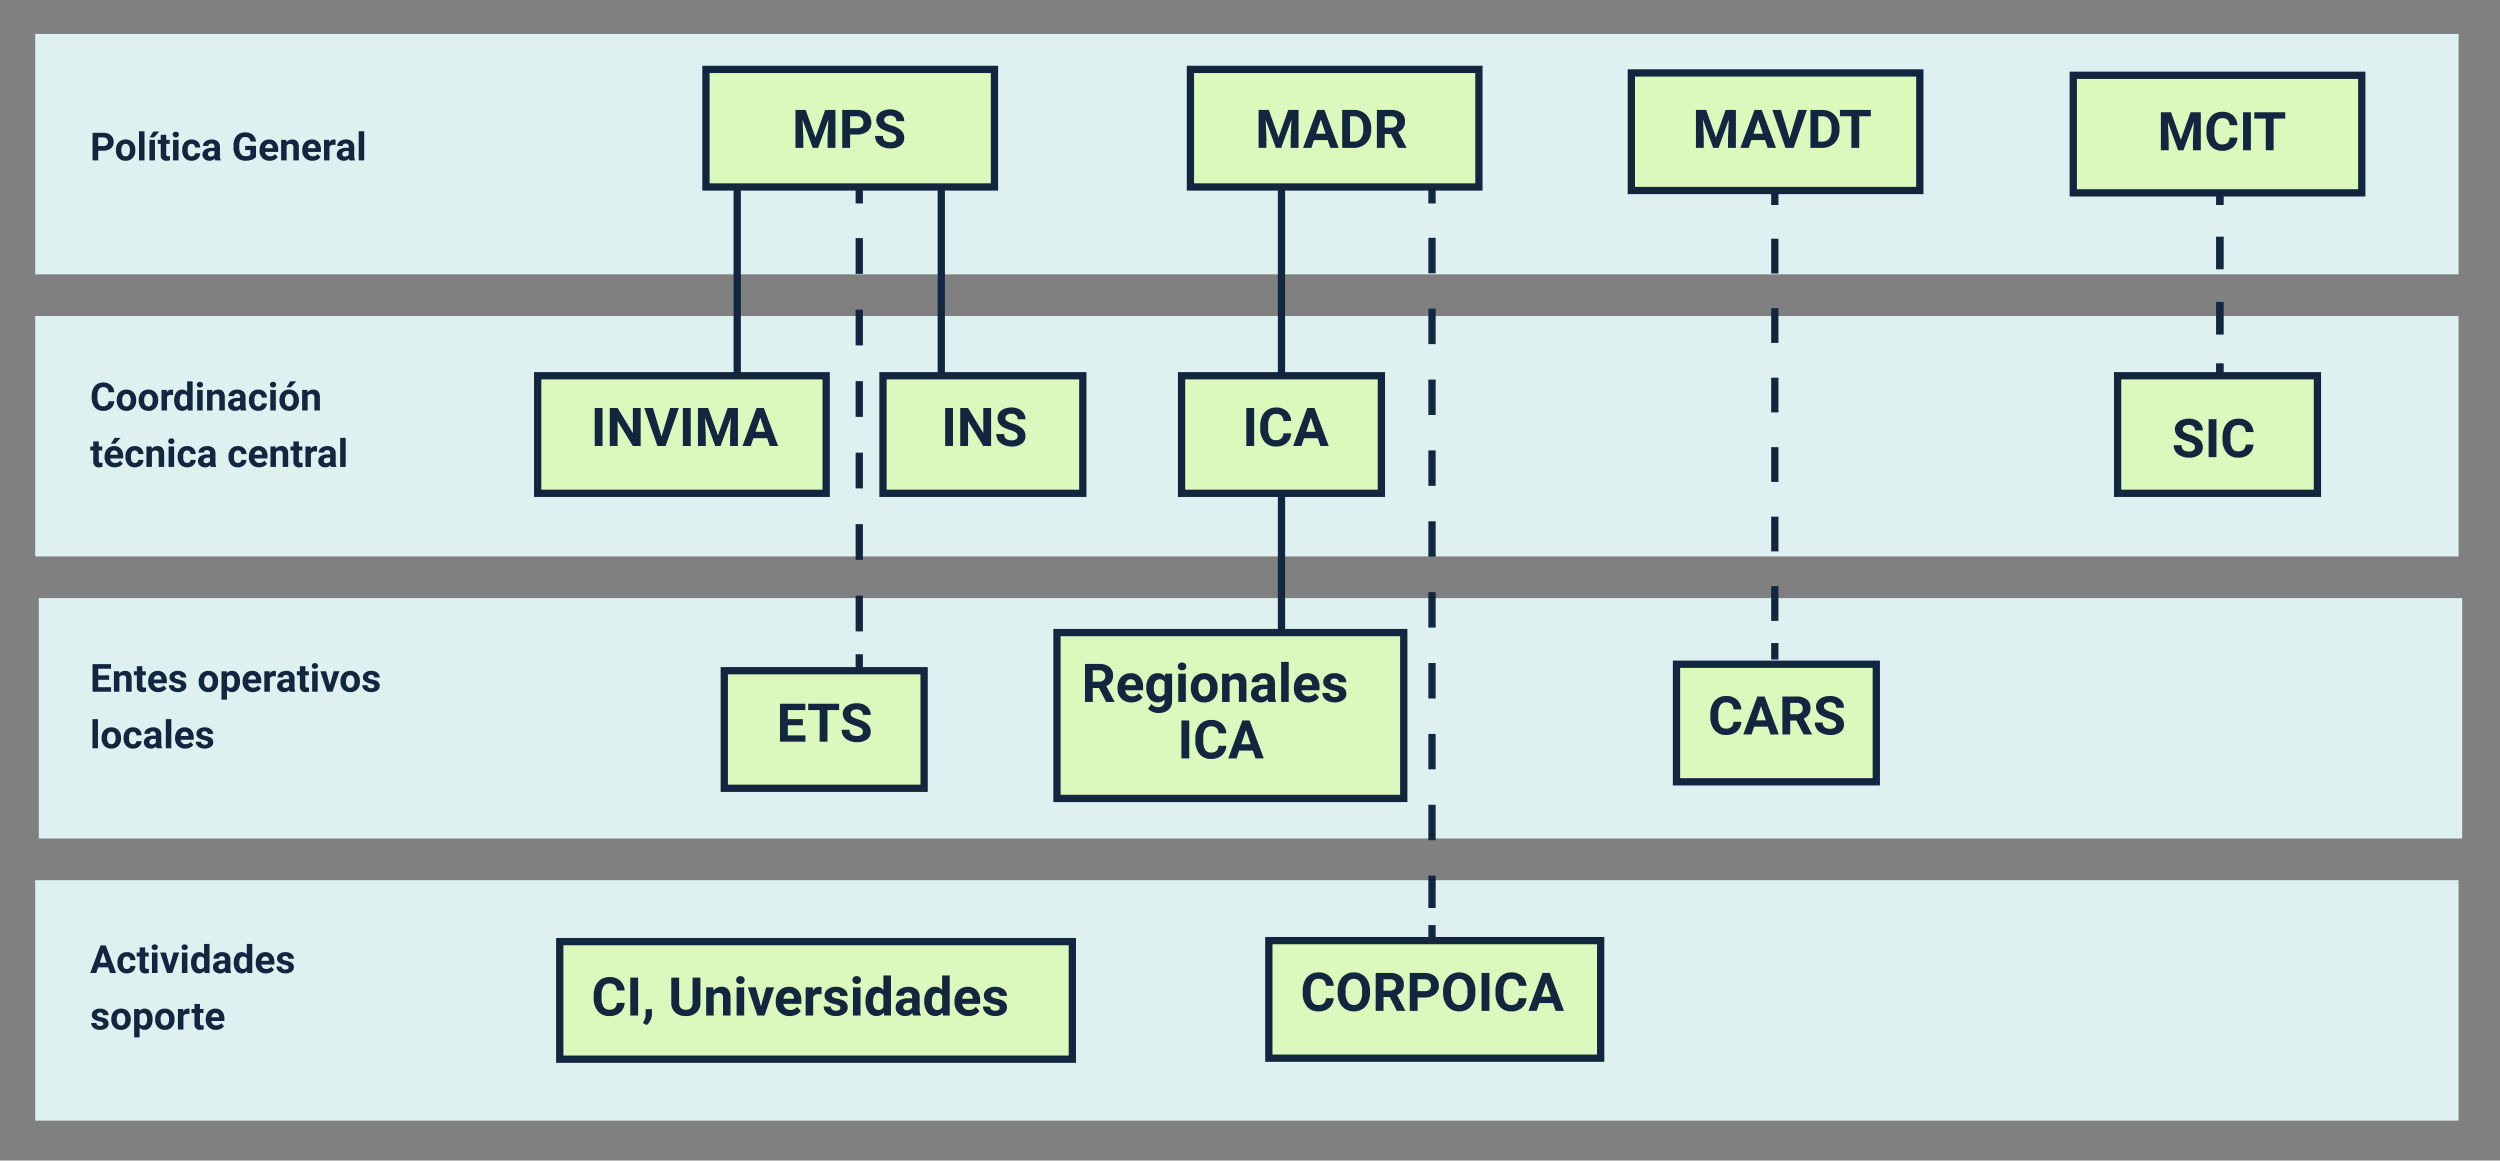 <svg xmlns="http://www.w3.org/2000/svg" width="1030" height="478.145" viewBox="0 0 1030 478.145">
  <rect x="0" y="0" width="1030" height="478.145" fill="#808080" stroke="none"/>
  <g id="Grupo_1075573" data-name="Grupo 1075573" transform="translate(-285 -1298.666)">
    <rect id="Rectángulo_323929" data-name="Rectángulo 323929" width="998.428" height="99.051" transform="translate(299.506 1312.647)" fill="#def1f0"/>
    <rect id="Rectángulo_323934" data-name="Rectángulo 323934" width="998.428" height="99.051" transform="translate(299.506 1428.867)" fill="#def1f0"/>
    <rect id="Rectángulo_323939" data-name="Rectángulo 323939" width="998.428" height="99.051" transform="translate(300.992 1545.086)" fill="#def1f0"/>
    <rect id="Rectángulo_323944" data-name="Rectángulo 323944" width="998.428" height="99.051" transform="translate(299.506 1661.305)" fill="#def1f0"/>
    <line id="Línea_966" data-name="Línea 966" y2="77.135" transform="translate(588.734 1376.341)" fill="none" stroke="#12263f" stroke-miterlimit="10" stroke-width="3"/>
    <line id="Línea_967" data-name="Línea 967" y2="77.781" transform="translate(672.808 1375.695)" fill="none" stroke="#12263f" stroke-miterlimit="10" stroke-width="3"/>
    <line id="Línea_968" data-name="Línea 968" y2="77.781" transform="translate(812.972 1375.695)" fill="none" stroke="#12263f" stroke-miterlimit="10" stroke-width="3"/>
    <line id="Línea_969" data-name="Línea 969" y2="57.371" transform="translate(812.972 1501.914)" fill="none" stroke="#12263f" stroke-miterlimit="10" stroke-width="3"/>
    <line id="Línea_970" data-name="Línea 970" y2="6.789" transform="translate(1199.588 1376.341)" fill="none" stroke="#12263f" stroke-miterlimit="10" stroke-width="3.138"/>
    <line id="Línea_971" data-name="Línea 971" y2="45.655" transform="translate(1199.588 1396.174)" fill="none" stroke="#12263f" stroke-miterlimit="10" stroke-width="3.138" stroke-dasharray="13.449 13.449"/>
    <line id="Línea_972" data-name="Línea 972" y2="6.789" transform="translate(1199.588 1448.352)" fill="none" stroke="#12263f" stroke-miterlimit="10" stroke-width="3.138"/>
    <line id="Línea_973" data-name="Línea 973" y2="6.789" transform="translate(1016.222 1376.341)" fill="none" stroke="#12263f" stroke-miterlimit="10" stroke-width="3"/>
    <line id="Línea_974" data-name="Línea 974" y2="159.65" transform="translate(1016.222 1397.013)" fill="none" stroke="#12263f" stroke-miterlimit="10" stroke-width="3" stroke-dasharray="14.314 14.314"/>
    <line id="Línea_975" data-name="Línea 975" y2="6.789" transform="translate(1016.222 1563.603)" fill="none" stroke="#12263f" stroke-miterlimit="10" stroke-width="3"/>
    <line id="Línea_976" data-name="Línea 976" y2="6.789" transform="translate(874.989 1375.695)" fill="none" stroke="#12263f" stroke-miterlimit="10" stroke-width="3"/>
    <line id="Línea_977" data-name="Línea 977" y2="276.1" transform="translate(874.989 1396.644)" fill="none" stroke="#12263f" stroke-miterlimit="10" stroke-width="3" stroke-dasharray="14.599 14.599"/>
    <line id="Línea_978" data-name="Línea 978" y2="6.789" transform="translate(874.989 1679.823)" fill="none" stroke="#12263f" stroke-miterlimit="10" stroke-width="3"/>
    <line id="Línea_979" data-name="Línea 979" y2="6.789" transform="translate(639.017 1375.695)" fill="none" stroke="#12263f" stroke-miterlimit="10" stroke-width="3"/>
    <line id="Línea_980" data-name="Línea 980" y2="164.299" transform="translate(639.017 1396.771)" fill="none" stroke="#12263f" stroke-miterlimit="10" stroke-width="3" stroke-dasharray="14.731 14.731"/>
    <line id="Línea_981" data-name="Línea 981" y2="6.789" transform="translate(639.017 1568.213)" fill="none" stroke="#12263f" stroke-miterlimit="10" stroke-width="3"/>
    <rect id="Rectángulo_323945" data-name="Rectángulo 323945" width="118.86" height="48.437" transform="translate(575.858 1327.258)" fill="#dbf9bd"/>
    <rect id="Rectángulo_323946" data-name="Rectángulo 323946" width="118.86" height="48.437" transform="translate(575.858 1327.258)" fill="none" stroke="#12263f" stroke-miterlimit="10" stroke-width="3"/>
    <rect id="Rectángulo_323947" data-name="Rectángulo 323947" width="82.326" height="48.437" transform="translate(583.405 1575.003)" fill="#dbf9bd"/>
    <rect id="Rectángulo_323948" data-name="Rectángulo 323948" width="82.326" height="48.437" transform="translate(583.405 1575.003)" fill="none" stroke="#12263f" stroke-miterlimit="10" stroke-width="3"/>
    <rect id="Rectángulo_323949" data-name="Rectángulo 323949" width="211.185" height="48.437" transform="translate(515.617 1686.612)" fill="#dbf9bd"/>
    <rect id="Rectángulo_323950" data-name="Rectángulo 323950" width="211.185" height="48.437" transform="translate(515.617 1686.612)" fill="none" stroke="#12263f" stroke-miterlimit="10" stroke-width="3"/>
    <rect id="Rectángulo_323951" data-name="Rectángulo 323951" width="136.716" height="48.437" transform="translate(807.759 1686.2)" fill="#dbf9bd"/>
    <rect id="Rectángulo_323952" data-name="Rectángulo 323952" width="136.716" height="48.437" transform="translate(807.759 1686.2)" fill="none" stroke="#12263f" stroke-miterlimit="10" stroke-width="3"/>
    <rect id="Rectángulo_323953" data-name="Rectángulo 323953" width="82.326" height="48.437" transform="translate(975.709 1572.334)" fill="#dbf9bd"/>
    <rect id="Rectángulo_323954" data-name="Rectángulo 323954" width="82.326" height="48.437" transform="translate(975.709 1572.334)" fill="none" stroke="#12263f" stroke-miterlimit="10" stroke-width="3"/>
    <rect id="Rectángulo_323955" data-name="Rectángulo 323955" width="142.88" height="68.338" transform="translate(720.471 1559.282)" fill="#dbf9bd"/>
    <rect id="Rectángulo_323956" data-name="Rectángulo 323956" width="142.88" height="68.338" transform="translate(720.471 1559.282)" fill="none" stroke="#12263f" stroke-miterlimit="10" stroke-width="3"/>
    <rect id="Rectángulo_323957" data-name="Rectángulo 323957" width="118.86" height="48.437" transform="translate(775.452 1327.258)" fill="#dbf9bd"/>
    <rect id="Rectángulo_323958" data-name="Rectángulo 323958" width="118.86" height="48.437" transform="translate(775.452 1327.258)" fill="none" stroke="#12263f" stroke-miterlimit="10" stroke-width="3"/>
    <rect id="Rectángulo_323959" data-name="Rectángulo 323959" width="118.86" height="48.437" transform="translate(957.109 1328.717)" fill="#dbf9bd"/>
    <rect id="Rectángulo_323960" data-name="Rectángulo 323960" width="118.86" height="48.437" transform="translate(957.109 1328.717)" fill="none" stroke="#12263f" stroke-miterlimit="10" stroke-width="3"/>
    <rect id="Rectángulo_323961" data-name="Rectángulo 323961" width="118.86" height="48.437" transform="translate(1139.187 1329.688)" fill="#dbf9bd"/>
    <rect id="Rectángulo_323962" data-name="Rectángulo 323962" width="118.86" height="48.437" transform="translate(1139.187 1329.688)" fill="none" stroke="#12263f" stroke-miterlimit="10" stroke-width="3"/>
    <path id="Trazado_815083" data-name="Trazado 815083" d="M3.359-4.008V0H1.016V-11.375H5.453a5.134,5.134,0,0,1,2.254.469A3.454,3.454,0,0,1,9.2-9.574a3.714,3.714,0,0,1,.523,1.965A3.266,3.266,0,0,1,8.582-4.973a4.767,4.767,0,0,1-3.168.965Zm0-1.9H5.453a2.059,2.059,0,0,0,1.418-.437,1.591,1.591,0,0,0,.488-1.25,1.876,1.876,0,0,0-.492-1.352,1.839,1.839,0,0,0-1.359-.531H3.359Zm7.279,1.6a5.013,5.013,0,0,1,.484-2.242A3.546,3.546,0,0,1,12.517-8.07a4.069,4.069,0,0,1,2.113-.539,3.849,3.849,0,0,1,2.793,1.047,4.2,4.2,0,0,1,1.207,2.844l.016.578A4.418,4.418,0,0,1,17.56-1.02,3.775,3.775,0,0,1,14.646.156a3.793,3.793,0,0,1-2.918-1.172A4.5,4.5,0,0,1,10.638-4.2Zm2.258.16A3.16,3.16,0,0,0,13.349-2.3a1.5,1.5,0,0,0,1.3.638,1.5,1.5,0,0,0,1.281-.63,3.457,3.457,0,0,0,.461-2.015,3.128,3.128,0,0,0-.461-1.831,1.5,1.5,0,0,0-1.3-.649,1.474,1.474,0,0,0-1.281.646A3.516,3.516,0,0,0,12.9-4.144ZM22.42,0H20.154V-12H22.42Zm4.3,0H24.459V-8.453h2.258Zm-.664-11.883h2.461L26.349-9.461H24.513Zm5.313,1.352v2.078H32.81V-6.8H31.365v4.219a1.007,1.007,0,0,0,.18.672.9.9,0,0,0,.688.2,3.6,3.6,0,0,0,.664-.055V-.047a4.648,4.648,0,0,1-1.367.2,2.156,2.156,0,0,1-2.422-2.4V-6.8H27.873V-8.453h1.234v-2.078ZM36.451,0H34.185V-8.453h2.266Zm-2.4-10.641a1.112,1.112,0,0,1,.34-.836,1.277,1.277,0,0,1,.926-.328,1.28,1.28,0,0,1,.922.328,1.105,1.105,0,0,1,.344.836,1.108,1.108,0,0,1-.348.844,1.283,1.283,0,0,1-.918.328A1.283,1.283,0,0,1,34.4-9.8,1.108,1.108,0,0,1,34.052-10.641Zm7.773,8.977a1.481,1.481,0,0,0,1.016-.344,1.2,1.2,0,0,0,.406-.914h2.117A2.9,2.9,0,0,1,44.9-1.348,3.093,3.093,0,0,1,43.634-.238a3.949,3.949,0,0,1-1.77.395A3.67,3.67,0,0,1,39.006-1,4.56,4.56,0,0,1,37.959-4.18v-.148A4.508,4.508,0,0,1,39-7.445a3.627,3.627,0,0,1,2.852-1.164,3.555,3.555,0,0,1,2.543.9,3.2,3.2,0,0,1,.973,2.4H43.248a1.551,1.551,0,0,0-.406-1.072,1.354,1.354,0,0,0-1.031-.412,1.36,1.36,0,0,0-1.191.575,3.333,3.333,0,0,0-.4,1.866v.235a3.375,3.375,0,0,0,.4,1.878A1.377,1.377,0,0,0,41.826-1.664ZM51.552,0a2.507,2.507,0,0,1-.227-.758,2.732,2.732,0,0,1-2.133.914,3,3,0,0,1-2.059-.719,2.312,2.312,0,0,1-.816-1.812,2.389,2.389,0,0,1,1-2.062,4.915,4.915,0,0,1,2.879-.727h1.039v-.484a1.393,1.393,0,0,0-.3-.937,1.183,1.183,0,0,0-.949-.352,1.345,1.345,0,0,0-.895.273.929.929,0,0,0-.324.75H46.506a2.268,2.268,0,0,1,.453-1.359,3,3,0,0,1,1.281-.98A4.669,4.669,0,0,1,50.1-8.609a3.689,3.689,0,0,1,2.48.785A2.747,2.747,0,0,1,53.5-5.617v3.664a4.041,4.041,0,0,0,.336,1.82V0ZM49.685-1.57a1.945,1.945,0,0,0,.922-.223,1.462,1.462,0,0,0,.625-.6V-3.844h-.844q-1.7,0-1.8,1.172l-.008.133a.9.9,0,0,0,.3.7A1.153,1.153,0,0,0,49.685-1.57Zm18.68.133A4.068,4.068,0,0,1,66.576-.262a7.492,7.492,0,0,1-2.562.418,5.076,5.076,0,0,1-2.59-.645A4.3,4.3,0,0,1,59.7-2.359a6.585,6.585,0,0,1-.621-2.883v-.773a6.994,6.994,0,0,1,.574-2.949,4.248,4.248,0,0,1,1.656-1.906,4.771,4.771,0,0,1,2.535-.66,4.751,4.751,0,0,1,3.164.965,4.123,4.123,0,0,1,1.352,2.809H66.084a2.268,2.268,0,0,0-.691-1.43,2.208,2.208,0,0,0-1.473-.453,2.078,2.078,0,0,0-1.82.9,4.724,4.724,0,0,0-.633,2.672v.727a4.5,4.5,0,0,0,.68,2.7,2.327,2.327,0,0,0,1.992.914,2.6,2.6,0,0,0,1.883-.562V-4.25H63.888V-5.977h4.477ZM74.006.156A4.15,4.15,0,0,1,70.978-.984,4.054,4.054,0,0,1,69.81-4.023v-.219A5.106,5.106,0,0,1,70.3-6.52,3.612,3.612,0,0,1,71.7-8.066a3.914,3.914,0,0,1,2.059-.543,3.508,3.508,0,0,1,2.73,1.094,4.444,4.444,0,0,1,1,3.1v.922H72.1a2.1,2.1,0,0,0,.66,1.328,2,2,0,0,0,1.395.5,2.437,2.437,0,0,0,2.039-.945L77.3-1.367A3.389,3.389,0,0,1,75.927-.246,4.511,4.511,0,0,1,74.006.156Zm-.258-6.945a1.411,1.411,0,0,0-1.09.455,2.357,2.357,0,0,0-.535,1.3h3.141v-.181a1.681,1.681,0,0,0-.406-1.165A1.456,1.456,0,0,0,73.748-6.789Zm7.094-1.664.07.977a2.951,2.951,0,0,1,2.43-1.133,2.453,2.453,0,0,1,2,.789,3.682,3.682,0,0,1,.672,2.359V0H83.756V-5.406a1.465,1.465,0,0,0-.312-1.043A1.4,1.4,0,0,0,82.4-6.773a1.553,1.553,0,0,0-1.43.813V0H78.716V-8.453ZM91.615.156A4.15,4.15,0,0,1,88.588-.984,4.054,4.054,0,0,1,87.42-4.023v-.219a5.106,5.106,0,0,1,.492-2.277,3.612,3.612,0,0,1,1.395-1.547,3.914,3.914,0,0,1,2.059-.543A3.508,3.508,0,0,1,94.1-7.516a4.444,4.444,0,0,1,1,3.1v.922H89.709a2.1,2.1,0,0,0,.66,1.328,2,2,0,0,0,1.395.5A2.437,2.437,0,0,0,93.8-2.609l1.109,1.242A3.389,3.389,0,0,1,93.537-.246,4.511,4.511,0,0,1,91.615.156Zm-.258-6.945a1.411,1.411,0,0,0-1.09.455,2.357,2.357,0,0,0-.535,1.3h3.141v-.181a1.681,1.681,0,0,0-.406-1.165A1.456,1.456,0,0,0,91.357-6.789Zm9.766.453a6.134,6.134,0,0,0-.812-.062,1.654,1.654,0,0,0-1.68.867V0H96.373V-8.453h2.133l.063,1.008a2.092,2.092,0,0,1,1.883-1.164,2.366,2.366,0,0,1,.7.1ZM106.873,0a2.507,2.507,0,0,1-.227-.758,2.732,2.732,0,0,1-2.133.914,3,3,0,0,1-2.059-.719,2.312,2.312,0,0,1-.816-1.812,2.389,2.389,0,0,1,1-2.062,4.915,4.915,0,0,1,2.879-.727h1.039v-.484a1.393,1.393,0,0,0-.3-.937,1.183,1.183,0,0,0-.949-.352,1.345,1.345,0,0,0-.895.273.929.929,0,0,0-.324.75h-2.258a2.268,2.268,0,0,1,.453-1.359,3,3,0,0,1,1.281-.98,4.669,4.669,0,0,1,1.859-.355,3.689,3.689,0,0,1,2.48.785,2.747,2.747,0,0,1,.918,2.207v3.664a4.041,4.041,0,0,0,.336,1.82V0Zm-1.867-1.57a1.945,1.945,0,0,0,.922-.223,1.462,1.462,0,0,0,.625-.6V-3.844h-.844q-1.7,0-1.8,1.172l-.008.133a.9.9,0,0,0,.3.7A1.153,1.153,0,0,0,105.006-1.57ZM112.935,0H110.67V-12h2.266Z" transform="translate(322.115 1364.745)" fill="#12263f"/>
    <path id="Trazado_815084" data-name="Trazado 815084" d="M5.607-15.641,9.625-4.3l4-11.344h4.232V0H14.62V-4.275l.322-7.38L10.721,0H8.508L4.3-11.645l.322,7.369V0H1.4V-15.641ZM23.891-5.511V0H20.668V-15.641h6.1a7.059,7.059,0,0,1,3.1.645,4.75,4.75,0,0,1,2.057,1.832,5.107,5.107,0,0,1,.72,2.7,4.491,4.491,0,0,1-1.574,3.625,6.555,6.555,0,0,1-4.356,1.327Zm0-2.61H26.77a2.831,2.831,0,0,0,1.95-.6,2.188,2.188,0,0,0,.671-1.719,2.58,2.58,0,0,0-.677-1.858,2.528,2.528,0,0,0-1.869-.73H23.891ZM42.969-4.1a1.654,1.654,0,0,0-.645-1.4A8.454,8.454,0,0,0,40-6.537a16.448,16.448,0,0,1-2.653-1.069,4.335,4.335,0,0,1-2.664-3.878,3.777,3.777,0,0,1,.714-2.261A4.66,4.66,0,0,1,37.453-15.3a7.723,7.723,0,0,1,3-.559,7.029,7.029,0,0,1,2.986.607,4.755,4.755,0,0,1,2.036,1.713,4.483,4.483,0,0,1,.725,2.514H42.979a2.109,2.109,0,0,0-.677-1.67,2.782,2.782,0,0,0-1.9-.6,2.972,2.972,0,0,0-1.837.5,1.576,1.576,0,0,0-.655,1.316,1.509,1.509,0,0,0,.768,1.278,8.678,8.678,0,0,0,2.261.967,9.77,9.77,0,0,1,4.007,2.052A4.086,4.086,0,0,1,46.2-4.125,3.764,3.764,0,0,1,44.666-.94,6.725,6.725,0,0,1,40.53.215a7.986,7.986,0,0,1-3.287-.661,5.2,5.2,0,0,1-2.261-1.81A4.635,4.635,0,0,1,34.2-4.92h3.233q0,2.589,3.094,2.589A3.01,3.01,0,0,0,42.324-2.8,1.52,1.52,0,0,0,42.969-4.1Z" transform="translate(611.342 1359.595)" fill="#12263f"/>
    <path id="Trazado_815085" data-name="Trazado 815085" d="M5.607-15.641,9.625-4.3l4-11.344h4.232V0H14.62V-4.275l.322-7.38L10.721,0H8.508L4.3-11.645l.322,7.369V0H1.4V-15.641ZM29.867-3.223h-5.65L23.143,0H19.716l5.822-15.641h2.986L34.379,0H30.952Zm-4.78-2.61H29l-1.966-5.854ZM35.84,0V-15.641h4.813a7.308,7.308,0,0,1,3.69.929,6.479,6.479,0,0,1,2.541,2.643A8.151,8.151,0,0,1,47.8-8.175v.72a8.174,8.174,0,0,1-.9,3.878,6.424,6.424,0,0,1-2.53,2.632A7.363,7.363,0,0,1,40.685,0Zm3.223-13.03V-2.589H40.62a3.5,3.5,0,0,0,2.89-1.235A5.582,5.582,0,0,0,44.53-7.358v-.827a5.671,5.671,0,0,0-.988-3.615,3.488,3.488,0,0,0-2.89-1.23Zm16.865,7.3H53.361V0H50.138V-15.641h5.812a6.57,6.57,0,0,1,4.275,1.235,4.264,4.264,0,0,1,1.5,3.491,4.812,4.812,0,0,1-.693,2.669,4.725,4.725,0,0,1-2.1,1.7L62.32-.15V0H58.861Zm-2.567-2.61h2.6a2.662,2.662,0,0,0,1.88-.618,2.208,2.208,0,0,0,.666-1.7,2.363,2.363,0,0,0-.628-1.74,2.612,2.612,0,0,0-1.928-.634H53.361Z" transform="translate(802.142 1359.595)" fill="#12263f"/>
    <path id="Trazado_815100" data-name="Trazado 815100" d="M13.675-5.21a5.535,5.535,0,0,1-1.864,3.975A6.546,6.546,0,0,1,7.38.215,5.886,5.886,0,0,1,2.648-1.81,8.3,8.3,0,0,1,.924-7.369v-.956A9.376,9.376,0,0,1,1.719-12.3a5.957,5.957,0,0,1,2.272-2.637,6.364,6.364,0,0,1,3.432-.918,6.376,6.376,0,0,1,4.361,1.45A5.948,5.948,0,0,1,13.7-10.334H10.474a3.266,3.266,0,0,0-.843-2.2,3.123,3.123,0,0,0-2.208-.682,2.738,2.738,0,0,0-2.412,1.155,6.472,6.472,0,0,0-.822,3.583v1.182a6.927,6.927,0,0,0,.768,3.706A2.687,2.687,0,0,0,7.38-2.417,3.182,3.182,0,0,0,9.609-3.1a3.081,3.081,0,0,0,.843-2.111ZM28.639-7.466a9.442,9.442,0,0,1-.816,4.05A6.148,6.148,0,0,1,25.486-.73,6.463,6.463,0,0,1,22,.215,6.507,6.507,0,0,1,18.53-.72a6.209,6.209,0,0,1-2.363-2.669,9.172,9.172,0,0,1-.849-3.991v-.773a9.392,9.392,0,0,1,.833-4.066,6.2,6.2,0,0,1,2.353-2.7,6.471,6.471,0,0,1,3.475-.94,6.471,6.471,0,0,1,3.475.94,6.2,6.2,0,0,1,2.353,2.7,9.366,9.366,0,0,1,.833,4.055Zm-3.266-.709a6.582,6.582,0,0,0-.881-3.738,2.871,2.871,0,0,0-2.514-1.278,2.872,2.872,0,0,0-2.5,1.262,6.507,6.507,0,0,0-.892,3.7v.763a6.664,6.664,0,0,0,.881,3.717A2.863,2.863,0,0,0,22-2.428,2.837,2.837,0,0,0,24.492-3.7a6.626,6.626,0,0,0,.881-3.711Zm11.4,2.449H34.2V0H30.98V-15.641h5.812a6.57,6.57,0,0,1,4.275,1.235,4.264,4.264,0,0,1,1.5,3.491,4.812,4.812,0,0,1-.693,2.669,4.725,4.725,0,0,1-2.1,1.7L43.162-.15V0H39.7ZM34.2-8.336h2.6a2.662,2.662,0,0,0,1.88-.618,2.208,2.208,0,0,0,.666-1.7,2.363,2.363,0,0,0-.628-1.74,2.612,2.612,0,0,0-1.928-.634H34.2Zm14.04,2.825V0H45.021V-15.641h6.1a7.059,7.059,0,0,1,3.1.645,4.75,4.75,0,0,1,2.057,1.832,5.107,5.107,0,0,1,.72,2.7,4.491,4.491,0,0,1-1.574,3.625,6.555,6.555,0,0,1-4.356,1.327Zm0-2.61h2.879a2.831,2.831,0,0,0,1.95-.6,2.188,2.188,0,0,0,.671-1.719,2.58,2.58,0,0,0-.677-1.858,2.528,2.528,0,0,0-1.869-.73H48.243Zm23.815.655a9.442,9.442,0,0,1-.816,4.05A6.148,6.148,0,0,1,68.906-.73,6.463,6.463,0,0,1,65.42.215,6.507,6.507,0,0,1,61.95-.72a6.209,6.209,0,0,1-2.363-2.669,9.172,9.172,0,0,1-.849-3.991v-.773a9.392,9.392,0,0,1,.833-4.066,6.2,6.2,0,0,1,2.353-2.7,6.471,6.471,0,0,1,3.475-.94,6.471,6.471,0,0,1,3.475.94,6.2,6.2,0,0,1,2.353,2.7,9.366,9.366,0,0,1,.833,4.055Zm-3.266-.709a6.582,6.582,0,0,0-.881-3.738A2.871,2.871,0,0,0,65.4-13.191a2.872,2.872,0,0,0-2.5,1.262A6.507,6.507,0,0,0,62-8.229v.763a6.664,6.664,0,0,0,.881,3.717A2.863,2.863,0,0,0,65.42-2.428,2.837,2.837,0,0,0,67.912-3.7a6.626,6.626,0,0,0,.881-3.711ZM77.827,0H74.6V-15.641h3.223ZM93.092-5.21a5.535,5.535,0,0,1-1.864,3.975A6.546,6.546,0,0,1,86.8.215,5.886,5.886,0,0,1,82.065-1.81a8.3,8.3,0,0,1-1.724-5.559v-.956a9.376,9.376,0,0,1,.795-3.975,5.957,5.957,0,0,1,2.272-2.637,6.364,6.364,0,0,1,3.432-.918,6.376,6.376,0,0,1,4.361,1.45,5.948,5.948,0,0,1,1.912,4.071H89.891a3.266,3.266,0,0,0-.843-2.2,3.123,3.123,0,0,0-2.208-.682,2.738,2.738,0,0,0-2.412,1.155,6.472,6.472,0,0,0-.822,3.583v1.182a6.927,6.927,0,0,0,.768,3.706A2.687,2.687,0,0,0,86.8-2.417,3.182,3.182,0,0,0,89.026-3.1a3.081,3.081,0,0,0,.843-2.111Zm10.946,1.987h-5.65L97.313,0H93.887l5.822-15.641H102.7L108.55,0h-3.427Zm-4.78-2.61h3.91L101.2-11.687Z" transform="translate(820.81 1715.148)" fill="#12263f"/>
    <path id="Trazado_815086" data-name="Trazado 815086" d="M5.607-15.641,9.625-4.3l4-11.344h4.232V0H14.62V-4.275l.322-7.38L10.721,0H8.508L4.3-11.645l.322,7.369V0H1.4V-15.641ZM29.867-3.223h-5.65L23.143,0H19.716l5.822-15.641h2.986L34.379,0H30.952Zm-4.78-2.61H29l-1.966-5.854ZM39.978-3.878l3.545-11.763h3.588L41.665,0H38.3L32.878-15.641h3.577ZM48.583,0V-15.641H53.4a7.308,7.308,0,0,1,3.69.929,6.479,6.479,0,0,1,2.541,2.643,8.151,8.151,0,0,1,.913,3.894v.72a8.174,8.174,0,0,1-.9,3.878,6.424,6.424,0,0,1-2.53,2.632A7.363,7.363,0,0,1,53.427,0Zm3.223-13.03V-2.589h1.558a3.5,3.5,0,0,0,2.89-1.235,5.582,5.582,0,0,0,1.021-3.534v-.827a5.671,5.671,0,0,0-.988-3.615,3.488,3.488,0,0,0-2.89-1.23Zm21.65,0H68.664V0H65.441V-13.03H60.715v-2.61h12.74Z" transform="translate(982.328 1359.595)" fill="#12263f"/>
    <path id="Trazado_815087" data-name="Trazado 815087" d="M5.607-15.641,9.625-4.3l4-11.344h4.232V0H14.62V-4.275l.322-7.38L10.721,0H8.508L4.3-11.645l.322,7.369V0H1.4V-15.641ZM32.946-5.21a5.535,5.535,0,0,1-1.864,3.975A6.546,6.546,0,0,1,26.651.215,5.886,5.886,0,0,1,21.919-1.81,8.3,8.3,0,0,1,20.2-7.369v-.956A9.376,9.376,0,0,1,20.99-12.3a5.957,5.957,0,0,1,2.272-2.637,6.364,6.364,0,0,1,3.432-.918,6.376,6.376,0,0,1,4.361,1.45,5.948,5.948,0,0,1,1.912,4.071H29.745a3.266,3.266,0,0,0-.843-2.2,3.123,3.123,0,0,0-2.208-.682,2.738,2.738,0,0,0-2.412,1.155,6.472,6.472,0,0,0-.822,3.583v1.182a6.927,6.927,0,0,0,.768,3.706,2.687,2.687,0,0,0,2.422,1.171A3.182,3.182,0,0,0,28.88-3.1a3.081,3.081,0,0,0,.843-2.111ZM38.489,0H35.267V-15.641h3.223ZM52.652-13.03H47.86V0H44.638V-13.03H39.911v-2.61h12.74Z" transform="translate(1173.873 1360.572)" fill="#12263f"/>
    <rect id="Rectángulo_323963" data-name="Rectángulo 323963" width="82.326" height="48.437" transform="translate(1157.455 1453.476)" fill="#dbf9bd"/>
    <rect id="Rectángulo_323964" data-name="Rectángulo 323964" width="82.326" height="48.437" transform="translate(1157.455 1453.476)" fill="none" stroke="#12263f" stroke-miterlimit="10" stroke-width="3"/>
    <path id="Trazado_815088" data-name="Trazado 815088" d="M9.507-4.1a1.654,1.654,0,0,0-.645-1.4,8.454,8.454,0,0,0-2.32-1.031A16.448,16.448,0,0,1,3.889-7.605a4.335,4.335,0,0,1-2.664-3.878,3.777,3.777,0,0,1,.714-2.261A4.66,4.66,0,0,1,3.991-15.3a7.723,7.723,0,0,1,3-.559,7.029,7.029,0,0,1,2.986.607,4.755,4.755,0,0,1,2.036,1.713,4.483,4.483,0,0,1,.725,2.514H9.518a2.109,2.109,0,0,0-.677-1.67,2.782,2.782,0,0,0-1.9-.6,2.972,2.972,0,0,0-1.837.5,1.576,1.576,0,0,0-.655,1.316,1.509,1.509,0,0,0,.768,1.278,8.677,8.677,0,0,0,2.261.967,9.77,9.77,0,0,1,4.007,2.052A4.086,4.086,0,0,1,12.74-4.125,3.764,3.764,0,0,1,11.2-.94,6.725,6.725,0,0,1,7.068.215,7.986,7.986,0,0,1,3.781-.446,5.2,5.2,0,0,1,1.52-2.256,4.635,4.635,0,0,1,.741-4.92H3.975q0,2.589,3.094,2.589A3.01,3.01,0,0,0,8.862-2.8,1.52,1.52,0,0,0,9.507-4.1ZM18.348,0H15.125V-15.641h3.223ZM33.612-5.21a5.535,5.535,0,0,1-1.864,3.975A6.546,6.546,0,0,1,27.317.215,5.886,5.886,0,0,1,22.585-1.81a8.3,8.3,0,0,1-1.724-5.559v-.956a9.376,9.376,0,0,1,.795-3.975,5.957,5.957,0,0,1,2.272-2.637,6.364,6.364,0,0,1,3.432-.918,6.376,6.376,0,0,1,4.361,1.45,5.948,5.948,0,0,1,1.912,4.071H30.411a3.266,3.266,0,0,0-.843-2.2,3.123,3.123,0,0,0-2.208-.682,2.738,2.738,0,0,0-2.412,1.155,6.472,6.472,0,0,0-.822,3.583v1.182A6.927,6.927,0,0,0,24.9-3.588a2.687,2.687,0,0,0,2.422,1.171A3.182,3.182,0,0,0,29.546-3.1,3.081,3.081,0,0,0,30.39-5.21Z" transform="translate(1179.827 1487.015)" fill="#12263f"/>
    <rect id="Rectángulo_323965" data-name="Rectángulo 323965" width="82.326" height="48.437" transform="translate(771.809 1453.476)" fill="#dbf9bd"/>
    <rect id="Rectángulo_323966" data-name="Rectángulo 323966" width="82.326" height="48.437" transform="translate(771.809 1453.476)" fill="none" stroke="#12263f" stroke-miterlimit="10" stroke-width="3"/>
    <path id="Trazado_815089" data-name="Trazado 815089" d="M4.823,0H1.6V-15.641H4.823ZM20.088-5.21a5.535,5.535,0,0,1-1.864,3.975A6.546,6.546,0,0,1,13.793.215,5.886,5.886,0,0,1,9.061-1.81,8.3,8.3,0,0,1,7.337-7.369v-.956A9.376,9.376,0,0,1,8.132-12.3,5.957,5.957,0,0,1,10.4-14.937a6.364,6.364,0,0,1,3.432-.918,6.376,6.376,0,0,1,4.361,1.45,5.948,5.948,0,0,1,1.912,4.071H16.887a3.266,3.266,0,0,0-.843-2.2,3.123,3.123,0,0,0-2.208-.682,2.738,2.738,0,0,0-2.412,1.155A6.472,6.472,0,0,0,10.6-8.476v1.182a6.927,6.927,0,0,0,.768,3.706,2.687,2.687,0,0,0,2.422,1.171A3.182,3.182,0,0,0,16.022-3.1a3.081,3.081,0,0,0,.843-2.111ZM31.034-3.223h-5.65L24.31,0H20.883l5.822-15.641h2.986L35.546,0H32.119Zm-4.78-2.61h3.91L28.2-11.687Z" transform="translate(796.885 1482.415)" fill="#12263f"/>
    <rect id="Rectángulo_323967" data-name="Rectángulo 323967" width="82.326" height="48.437" transform="translate(648.793 1453.476)" fill="#dbf9bd"/>
    <rect id="Rectángulo_323968" data-name="Rectángulo 323968" width="82.326" height="48.437" transform="translate(648.793 1453.476)" fill="none" stroke="#12263f" stroke-miterlimit="10" stroke-width="3"/>
    <path id="Trazado_815090" data-name="Trazado 815090" d="M4.823,0H1.6V-15.641H4.823ZM20.528,0H17.306L11.032-10.291V0H7.81V-15.641h3.223L17.316-5.328V-15.641h3.212ZM31.453-4.1a1.654,1.654,0,0,0-.645-1.4,8.454,8.454,0,0,0-2.32-1.031,16.449,16.449,0,0,1-2.653-1.069,4.335,4.335,0,0,1-2.664-3.878,3.777,3.777,0,0,1,.714-2.261A4.66,4.66,0,0,1,25.937-15.3a7.723,7.723,0,0,1,3-.559,7.029,7.029,0,0,1,2.986.607,4.755,4.755,0,0,1,2.036,1.713,4.483,4.483,0,0,1,.725,2.514H31.464a2.109,2.109,0,0,0-.677-1.67,2.782,2.782,0,0,0-1.9-.6,2.972,2.972,0,0,0-1.837.5,1.576,1.576,0,0,0-.655,1.316,1.509,1.509,0,0,0,.768,1.278,8.678,8.678,0,0,0,2.261.967A9.77,9.77,0,0,1,33.43-7.176a4.086,4.086,0,0,1,1.257,3.051A3.764,3.764,0,0,1,33.15-.94,6.725,6.725,0,0,1,29.015.215a7.986,7.986,0,0,1-3.287-.661,5.2,5.2,0,0,1-2.261-1.81,4.635,4.635,0,0,1-.779-2.664h3.233q0,2.589,3.094,2.589A3.01,3.01,0,0,0,30.809-2.8,1.52,1.52,0,0,0,31.453-4.1Z" transform="translate(672.807 1482.415)" fill="#12263f"/>
    <rect id="Rectángulo_323969" data-name="Rectángulo 323969" width="118.86" height="48.437" transform="translate(506.522 1453.476)" fill="#dbf9bd"/>
    <rect id="Rectángulo_323970" data-name="Rectángulo 323970" width="118.86" height="48.437" transform="translate(506.522 1453.476)" fill="none" stroke="#12263f" stroke-miterlimit="10" stroke-width="3"/>
    <path id="Trazado_815091" data-name="Trazado 815091" d="M4.823,0H1.6V-15.641H4.823ZM20.528,0H17.306L11.032-10.291V0H7.81V-15.641h3.223L17.316-5.328V-15.641h3.212Zm8.594-3.878,3.545-11.763h3.588L30.809,0H27.446L22.021-15.641H25.6ZM41.153,0H37.931V-15.641h3.223Zm7.2-15.641L52.368-4.3l4-11.344H60.6V0H57.363V-4.275l.322-7.38L53.464,0H51.251L47.04-11.645l.322,7.369V0H44.14V-15.641ZM72.633-3.223h-5.65L65.908,0H62.481L68.3-15.641H71.29L77.144,0H73.718Zm-4.78-2.61h3.91L69.8-11.687Z" transform="translate(528.42 1482.414)" fill="#12263f"/>
    <path id="Trazado_815096" data-name="Trazado 815096" d="M10.807-6.778H4.619v4.189h7.262V0H1.4V-15.641H11.859v2.61H4.619V-9.3h6.188ZM25.76-13.03H20.969V0H17.746V-13.03H13.02v-2.61H25.76ZM35.553-4.1a1.654,1.654,0,0,0-.645-1.4,8.454,8.454,0,0,0-2.32-1.031,16.449,16.449,0,0,1-2.653-1.069,4.335,4.335,0,0,1-2.664-3.878,3.777,3.777,0,0,1,.714-2.261A4.66,4.66,0,0,1,30.037-15.3a7.723,7.723,0,0,1,3-.559,7.029,7.029,0,0,1,2.986.607,4.755,4.755,0,0,1,2.036,1.713,4.483,4.483,0,0,1,.725,2.514H35.564a2.109,2.109,0,0,0-.677-1.67,2.782,2.782,0,0,0-1.9-.6,2.972,2.972,0,0,0-1.837.5,1.576,1.576,0,0,0-.655,1.316,1.509,1.509,0,0,0,.768,1.278,8.678,8.678,0,0,0,2.261.967A9.77,9.77,0,0,1,37.53-7.176a4.086,4.086,0,0,1,1.257,3.051A3.764,3.764,0,0,1,37.25-.94,6.725,6.725,0,0,1,33.115.215a7.986,7.986,0,0,1-3.287-.661,5.2,5.2,0,0,1-2.261-1.81,4.635,4.635,0,0,1-.779-2.664h3.233q0,2.589,3.094,2.589A3.01,3.01,0,0,0,34.909-2.8,1.52,1.52,0,0,0,35.553-4.1Z" transform="translate(604.954 1604.245)" fill="#12263f"/>
    <path id="Trazado_815099" data-name="Trazado 815099" d="M13.675-5.21a5.535,5.535,0,0,1-1.864,3.975A6.546,6.546,0,0,1,7.38.215,5.886,5.886,0,0,1,2.648-1.81,8.3,8.3,0,0,1,.924-7.369v-.956A9.376,9.376,0,0,1,1.719-12.3a5.957,5.957,0,0,1,2.272-2.637,6.364,6.364,0,0,1,3.432-.918,6.376,6.376,0,0,1,4.361,1.45A5.948,5.948,0,0,1,13.7-10.334H10.474a3.266,3.266,0,0,0-.843-2.2,3.123,3.123,0,0,0-2.208-.682,2.738,2.738,0,0,0-2.412,1.155,6.472,6.472,0,0,0-.822,3.583v1.182a6.927,6.927,0,0,0,.768,3.706A2.687,2.687,0,0,0,7.38-2.417,3.182,3.182,0,0,0,9.609-3.1a3.081,3.081,0,0,0,.843-2.111ZM24.621-3.223h-5.65L17.9,0H14.47l5.822-15.641h2.986L29.133,0H25.706Zm-4.78-2.61h3.91l-1.966-5.854Zm16.543.107H33.816V0H30.594V-15.641h5.812a6.57,6.57,0,0,1,4.275,1.235,4.264,4.264,0,0,1,1.5,3.491,4.812,4.812,0,0,1-.693,2.669,4.725,4.725,0,0,1-2.1,1.7L42.775-.15V0H39.316Zm-2.567-2.61h2.6a2.662,2.662,0,0,0,1.88-.618,2.208,2.208,0,0,0,.666-1.7,2.363,2.363,0,0,0-.628-1.74,2.612,2.612,0,0,0-1.928-.634H33.816ZM52.744-4.1a1.654,1.654,0,0,0-.645-1.4,8.454,8.454,0,0,0-2.32-1.031,16.448,16.448,0,0,1-2.653-1.069,4.335,4.335,0,0,1-2.664-3.878,3.777,3.777,0,0,1,.714-2.261A4.66,4.66,0,0,1,47.228-15.3a7.723,7.723,0,0,1,3-.559,7.029,7.029,0,0,1,2.986.607,4.755,4.755,0,0,1,2.036,1.713,4.483,4.483,0,0,1,.725,2.514H52.755a2.109,2.109,0,0,0-.677-1.67,2.782,2.782,0,0,0-1.9-.6,2.972,2.972,0,0,0-1.837.5,1.576,1.576,0,0,0-.655,1.316,1.509,1.509,0,0,0,.768,1.278,8.678,8.678,0,0,0,2.261.967,9.77,9.77,0,0,1,4.007,2.052,4.086,4.086,0,0,1,1.257,3.051A3.764,3.764,0,0,1,54.441-.94,6.725,6.725,0,0,1,50.306.215a7.986,7.986,0,0,1-3.287-.661,5.2,5.2,0,0,1-2.261-1.81,4.635,4.635,0,0,1-.779-2.664h3.233q0,2.589,3.094,2.589A3.01,3.01,0,0,0,52.1-2.8,1.52,1.52,0,0,0,52.744-4.1Z" transform="translate(988.743 1601.266)" fill="#12263f"/>
    <path id="Trazado_815101" data-name="Trazado 815101" d="M13.675-5.21a5.535,5.535,0,0,1-1.864,3.975A6.546,6.546,0,0,1,7.38.215,5.886,5.886,0,0,1,2.648-1.81,8.3,8.3,0,0,1,.924-7.369v-.956A9.376,9.376,0,0,1,1.719-12.3a5.957,5.957,0,0,1,2.272-2.637,6.364,6.364,0,0,1,3.432-.918,6.376,6.376,0,0,1,4.361,1.45A5.948,5.948,0,0,1,13.7-10.334H10.474a3.266,3.266,0,0,0-.843-2.2,3.123,3.123,0,0,0-2.208-.682,2.738,2.738,0,0,0-2.412,1.155,6.472,6.472,0,0,0-.822,3.583v1.182a6.927,6.927,0,0,0,.768,3.706A2.687,2.687,0,0,0,7.38-2.417,3.182,3.182,0,0,0,9.609-3.1a3.081,3.081,0,0,0,.843-2.111ZM19.218,0H16V-15.641h3.223Zm3.588,3.921-1.622-.849.387-.7a5.582,5.582,0,0,0,.741-2.61V-2.643h2.621L24.922-.494a5.581,5.581,0,0,1-.6,2.406A6.169,6.169,0,0,1,22.806,3.921ZM44.892-15.641v10.3a5.274,5.274,0,0,1-1.606,4.061A6.191,6.191,0,0,1,38.9.215a6.261,6.261,0,0,1-4.351-1.45A5.184,5.184,0,0,1,32.9-5.221v-10.42h3.223V-5.317a2.98,2.98,0,0,0,.736,2.24,2.825,2.825,0,0,0,2.036.7q2.718,0,2.761-2.857V-15.641Zm5.3,4.018.1,1.343a4.058,4.058,0,0,1,3.341-1.558,3.372,3.372,0,0,1,2.75,1.085A5.062,5.062,0,0,1,57.3-7.509V0h-3.1V-7.434a2.014,2.014,0,0,0-.43-1.434,1.924,1.924,0,0,0-1.429-.446A2.136,2.136,0,0,0,50.37-8.2V0h-3.1V-11.623ZM62.928,0H59.813V-11.623h3.115Zm-3.3-14.631A1.529,1.529,0,0,1,60.1-15.78a1.755,1.755,0,0,1,1.273-.451,1.759,1.759,0,0,1,1.268.451,1.52,1.52,0,0,1,.473,1.149,1.524,1.524,0,0,1-.478,1.16,1.764,1.764,0,0,1-1.262.451,1.764,1.764,0,0,1-1.262-.451A1.524,1.524,0,0,1,59.63-14.631ZM69.835-3.792l2.159-7.831h3.244L71.317,0H68.353L64.432-11.623h3.244ZM81.7.215A5.706,5.706,0,0,1,77.54-1.354a5.575,5.575,0,0,1-1.606-4.179v-.3a7.021,7.021,0,0,1,.677-3.131,4.967,4.967,0,0,1,1.917-2.127,5.382,5.382,0,0,1,2.831-.747,4.824,4.824,0,0,1,3.754,1.5,6.111,6.111,0,0,1,1.37,4.265V-4.8h-7.4a2.884,2.884,0,0,0,.908,1.826,2.744,2.744,0,0,0,1.917.688,3.351,3.351,0,0,0,2.8-1.3L86.236-1.88A4.66,4.66,0,0,1,84.345-.338,6.2,6.2,0,0,1,81.7.215Zm-.354-9.55a1.94,1.94,0,0,0-1.5.626,3.241,3.241,0,0,0-.736,1.791h4.318v-.248a2.311,2.311,0,0,0-.559-1.6A2,2,0,0,0,81.348-9.335Zm13.428.623A8.434,8.434,0,0,0,93.659-8.8a2.274,2.274,0,0,0-2.31,1.192V0h-3.1V-11.623h2.933l.086,1.386a2.877,2.877,0,0,1,2.589-1.6,3.253,3.253,0,0,1,.967.14Zm7.788,5.5a1,1,0,0,0-.564-.9,6.406,6.406,0,0,0-1.81-.585q-4.146-.87-4.146-3.523A3.194,3.194,0,0,1,97.327-10.8a5.178,5.178,0,0,1,3.357-1.037,5.573,5.573,0,0,1,3.54,1.042,3.284,3.284,0,0,1,1.327,2.707h-3.1a1.5,1.5,0,0,0-.43-1.1,1.818,1.818,0,0,0-1.343-.435,1.858,1.858,0,0,0-1.214.354,1.119,1.119,0,0,0-.43.9.957.957,0,0,0,.489.833,5.028,5.028,0,0,0,1.649.548,13.468,13.468,0,0,1,1.955.521,3.212,3.212,0,0,1,2.46,3.126,3.032,3.032,0,0,1-1.364,2.573,5.885,5.885,0,0,1-3.523.983A6.147,6.147,0,0,1,98.1-.306a4.353,4.353,0,0,1-1.778-1.429,3.32,3.32,0,0,1-.645-1.96h2.943a1.621,1.621,0,0,0,.612,1.268,2.429,2.429,0,0,0,1.525.44,2.248,2.248,0,0,0,1.348-.338A1.053,1.053,0,0,0,102.564-3.212ZM110.857,0h-3.115V-11.623h3.115Zm-3.3-14.631a1.529,1.529,0,0,1,.467-1.149,1.755,1.755,0,0,1,1.273-.451,1.759,1.759,0,0,1,1.268.451,1.52,1.52,0,0,1,.473,1.149,1.524,1.524,0,0,1-.478,1.16,1.764,1.764,0,0,1-1.262.451,1.764,1.764,0,0,1-1.262-.451A1.524,1.524,0,0,1,107.559-14.631ZM112.93-5.9a7,7,0,0,1,1.219-4.329,3.956,3.956,0,0,1,3.335-1.611,3.56,3.56,0,0,1,2.8,1.268V-16.5H123.4V0h-2.8l-.15-1.235a3.653,3.653,0,0,1-2.986,1.45A3.945,3.945,0,0,1,114.171-1.4,7.23,7.23,0,0,1,112.93-5.9Zm3.1.231A4.588,4.588,0,0,0,116.6-3.16a1.855,1.855,0,0,0,1.654.871,2.077,2.077,0,0,0,2.03-1.216V-8.1a2.048,2.048,0,0,0-2.009-1.216Q116.035-9.313,116.035-5.666ZM132.545,0a3.447,3.447,0,0,1-.312-1.042A3.756,3.756,0,0,1,129.3.215a4.127,4.127,0,0,1-2.831-.988,3.178,3.178,0,0,1-1.123-2.492,3.285,3.285,0,0,1,1.37-2.836,6.758,6.758,0,0,1,3.958-1H132.1v-.666a1.915,1.915,0,0,0-.414-1.289,1.627,1.627,0,0,0-1.305-.483,1.85,1.85,0,0,0-1.23.376,1.277,1.277,0,0,0-.446,1.031h-3.1A3.118,3.118,0,0,1,126.229-10a4.118,4.118,0,0,1,1.762-1.348,6.42,6.42,0,0,1,2.557-.489,5.073,5.073,0,0,1,3.411,1.08,3.777,3.777,0,0,1,1.262,3.035v5.038a5.557,5.557,0,0,0,.462,2.5V0Zm-2.567-2.159a2.674,2.674,0,0,0,1.268-.306,2.011,2.011,0,0,0,.859-.822v-2h-1.16q-2.331,0-2.481,1.611l-.011.183a1.243,1.243,0,0,0,.408.956A1.586,1.586,0,0,0,129.978-2.159ZM137.121-5.9a7,7,0,0,1,1.219-4.329,3.956,3.956,0,0,1,3.335-1.611,3.56,3.56,0,0,1,2.8,1.268V-16.5H147.6V0h-2.8l-.15-1.235a3.653,3.653,0,0,1-2.986,1.45A3.945,3.945,0,0,1,138.362-1.4,7.23,7.23,0,0,1,137.121-5.9Zm3.1.231A4.588,4.588,0,0,0,140.8-3.16a1.855,1.855,0,0,0,1.654.871A2.077,2.077,0,0,0,144.48-3.5V-8.1a2.048,2.048,0,0,0-2.009-1.216Q140.226-9.313,140.226-5.666ZM155.351.215a5.706,5.706,0,0,1-4.163-1.568,5.575,5.575,0,0,1-1.606-4.179v-.3a7.021,7.021,0,0,1,.677-3.131,4.967,4.967,0,0,1,1.917-2.127,5.382,5.382,0,0,1,2.831-.747,4.824,4.824,0,0,1,3.754,1.5,6.111,6.111,0,0,1,1.37,4.265V-4.8h-7.4a2.884,2.884,0,0,0,.908,1.826,2.744,2.744,0,0,0,1.917.688,3.351,3.351,0,0,0,2.8-1.3l1.525,1.708a4.66,4.66,0,0,1-1.891,1.542A6.2,6.2,0,0,1,155.351.215ZM155-9.335a1.94,1.94,0,0,0-1.5.626,3.241,3.241,0,0,0-.736,1.791h4.318v-.248a2.311,2.311,0,0,0-.559-1.6A2,2,0,0,0,155-9.335Zm13.191,6.123a1,1,0,0,0-.564-.9,6.406,6.406,0,0,0-1.81-.585q-4.146-.87-4.146-3.523a3.194,3.194,0,0,1,1.284-2.583,5.178,5.178,0,0,1,3.357-1.037,5.573,5.573,0,0,1,3.54,1.042,3.284,3.284,0,0,1,1.327,2.707h-3.1a1.5,1.5,0,0,0-.43-1.1,1.818,1.818,0,0,0-1.343-.435,1.858,1.858,0,0,0-1.214.354,1.119,1.119,0,0,0-.43.9.957.957,0,0,0,.489.833,5.028,5.028,0,0,0,1.649.548,13.468,13.468,0,0,1,1.955.521,3.212,3.212,0,0,1,2.46,3.126,3.032,3.032,0,0,1-1.364,2.573,5.885,5.885,0,0,1-3.523.983,6.147,6.147,0,0,1-2.594-.521,4.353,4.353,0,0,1-1.778-1.429A3.32,3.32,0,0,1,161.3-3.7h2.943a1.621,1.621,0,0,0,.612,1.268,2.429,2.429,0,0,0,1.525.44,2.248,2.248,0,0,0,1.348-.338A1.053,1.053,0,0,0,168.188-3.212Z" transform="translate(528.676 1717.067)" fill="#12263f"/>
    <path id="Trazado_815097" data-name="Trazado 815097" d="M7.187-5.726H4.619V0H1.4V-15.641H7.208a6.57,6.57,0,0,1,4.275,1.235,4.264,4.264,0,0,1,1.5,3.491,4.812,4.812,0,0,1-.693,2.669,4.725,4.725,0,0,1-2.1,1.7L13.578-.15V0H10.119ZM4.619-8.336h2.6A2.662,2.662,0,0,0,9.1-8.954a2.208,2.208,0,0,0,.666-1.7,2.363,2.363,0,0,0-.628-1.74,2.612,2.612,0,0,0-1.928-.634H4.619ZM20.582.215a5.706,5.706,0,0,1-4.163-1.568,5.575,5.575,0,0,1-1.606-4.179v-.3a7.021,7.021,0,0,1,.677-3.131,4.967,4.967,0,0,1,1.917-2.127,5.382,5.382,0,0,1,2.831-.747,4.824,4.824,0,0,1,3.754,1.5,6.111,6.111,0,0,1,1.37,4.265V-4.8h-7.4a2.884,2.884,0,0,0,.908,1.826,2.744,2.744,0,0,0,1.917.688,3.351,3.351,0,0,0,2.8-1.3L25.115-1.88A4.66,4.66,0,0,1,23.225-.338,6.2,6.2,0,0,1,20.582.215Zm-.354-9.55a1.94,1.94,0,0,0-1.5.626,3.241,3.241,0,0,0-.736,1.791h4.318v-.248a2.311,2.311,0,0,0-.559-1.6A2,2,0,0,0,20.228-9.335ZM26.673-5.9a6.812,6.812,0,0,1,1.273-4.308,4.125,4.125,0,0,1,3.432-1.633,3.617,3.617,0,0,1,2.976,1.311l.129-1.1H37.3V-.387A4.968,4.968,0,0,1,36.6,2.267a4.45,4.45,0,0,1-1.95,1.719,6.854,6.854,0,0,1-2.943.591,6.373,6.373,0,0,1-2.492-.51A4.423,4.423,0,0,1,27.382,2.75L28.757.859a3.637,3.637,0,0,0,2.814,1.3A2.662,2.662,0,0,0,33.494,1.5a2.478,2.478,0,0,0,.688-1.875V-1A3.591,3.591,0,0,1,31.356.215a4.114,4.114,0,0,1-3.389-1.638,6.81,6.81,0,0,1-1.294-4.345Zm3.1.231a4.242,4.242,0,0,0,.634,2.48,2.016,2.016,0,0,0,1.74.9,2.156,2.156,0,0,0,2.03-1.065v-4.9a2.151,2.151,0,0,0-2.009-1.065,2.029,2.029,0,0,0-1.756.915A4.781,4.781,0,0,0,29.777-5.666ZM42.958,0H39.843V-11.623h3.115Zm-3.3-14.631a1.529,1.529,0,0,1,.467-1.149,1.755,1.755,0,0,1,1.273-.451,1.759,1.759,0,0,1,1.268.451,1.52,1.52,0,0,1,.473,1.149,1.524,1.524,0,0,1-.478,1.16,1.764,1.764,0,0,1-1.262.451,1.764,1.764,0,0,1-1.262-.451A1.524,1.524,0,0,1,39.66-14.631Zm5.371,8.712A6.893,6.893,0,0,1,45.7-9,4.876,4.876,0,0,1,47.615-11.1a5.594,5.594,0,0,1,2.906-.741,5.293,5.293,0,0,1,3.84,1.439,5.777,5.777,0,0,1,1.66,3.91l.021.795A6.075,6.075,0,0,1,54.549-1.4,5.19,5.19,0,0,1,50.542.215,5.216,5.216,0,0,1,46.53-1.4a6.182,6.182,0,0,1-1.5-4.383Zm3.1.22a4.345,4.345,0,0,0,.623,2.534,2.055,2.055,0,0,0,1.783.877A2.06,2.06,0,0,0,52.3-3.154a4.754,4.754,0,0,0,.634-2.77A4.3,4.3,0,0,0,52.3-8.442a2.06,2.06,0,0,0-1.783-.893,2.027,2.027,0,0,0-1.762.888A4.834,4.834,0,0,0,48.136-5.7Zm12.676-5.924.1,1.343a4.058,4.058,0,0,1,3.341-1.558A3.372,3.372,0,0,1,67-10.753a5.062,5.062,0,0,1,.924,3.244V0h-3.1V-7.434a2.014,2.014,0,0,0-.43-1.434,1.924,1.924,0,0,0-1.429-.446A2.136,2.136,0,0,0,60.994-8.2V0h-3.1V-11.623ZM77.011,0A3.448,3.448,0,0,1,76.7-1.042,3.756,3.756,0,0,1,73.767.215a4.127,4.127,0,0,1-2.831-.988,3.178,3.178,0,0,1-1.123-2.492A3.285,3.285,0,0,1,71.183-6.1a6.758,6.758,0,0,1,3.958-1H76.57v-.666a1.915,1.915,0,0,0-.414-1.289,1.627,1.627,0,0,0-1.305-.483,1.85,1.85,0,0,0-1.23.376,1.277,1.277,0,0,0-.446,1.031h-3.1A3.118,3.118,0,0,1,70.694-10a4.118,4.118,0,0,1,1.762-1.348,6.42,6.42,0,0,1,2.557-.489,5.073,5.073,0,0,1,3.411,1.08,3.777,3.777,0,0,1,1.262,3.035v5.038a5.557,5.557,0,0,0,.462,2.5V0ZM74.443-2.159a2.674,2.674,0,0,0,1.268-.306,2.011,2.011,0,0,0,.859-.822v-2H75.41q-2.331,0-2.481,1.611l-.011.183a1.243,1.243,0,0,0,.408.956A1.586,1.586,0,0,0,74.443-2.159ZM85.347,0H82.231V-16.5h3.115Zm7.906.215A5.706,5.706,0,0,1,89.09-1.354a5.575,5.575,0,0,1-1.606-4.179v-.3a7.021,7.021,0,0,1,.677-3.131,4.967,4.967,0,0,1,1.917-2.127,5.382,5.382,0,0,1,2.831-.747,4.824,4.824,0,0,1,3.754,1.5,6.111,6.111,0,0,1,1.37,4.265V-4.8h-7.4a2.884,2.884,0,0,0,.908,1.826,2.744,2.744,0,0,0,1.917.688,3.351,3.351,0,0,0,2.8-1.3L97.786-1.88A4.66,4.66,0,0,1,95.9-.338,6.2,6.2,0,0,1,93.253.215ZM92.9-9.335a1.94,1.94,0,0,0-1.5.626,3.241,3.241,0,0,0-.736,1.791h4.318v-.248a2.311,2.311,0,0,0-.559-1.6A2,2,0,0,0,92.9-9.335ZM106.09-3.212a1,1,0,0,0-.564-.9,6.406,6.406,0,0,0-1.81-.585q-4.146-.87-4.146-3.523a3.194,3.194,0,0,1,1.284-2.583,5.178,5.178,0,0,1,3.357-1.037,5.573,5.573,0,0,1,3.54,1.042,3.284,3.284,0,0,1,1.327,2.707h-3.1a1.5,1.5,0,0,0-.43-1.1,1.818,1.818,0,0,0-1.343-.435,1.858,1.858,0,0,0-1.214.354,1.119,1.119,0,0,0-.43.9.957.957,0,0,0,.489.833,5.028,5.028,0,0,0,1.649.548,13.468,13.468,0,0,1,1.955.521,3.212,3.212,0,0,1,2.46,3.126,3.032,3.032,0,0,1-1.364,2.573,5.885,5.885,0,0,1-3.523.983,6.147,6.147,0,0,1-2.594-.521,4.353,4.353,0,0,1-1.778-1.429A3.32,3.32,0,0,1,99.2-3.7h2.943a1.621,1.621,0,0,0,.612,1.268,2.429,2.429,0,0,0,1.525.44,2.248,2.248,0,0,0,1.348-.338A1.053,1.053,0,0,0,106.09-3.212Z" transform="translate(730.602 1587.857)" fill="#12263f"/>
    <path id="Trazado_815098" data-name="Trazado 815098" d="M4.823,0H1.6V-15.641H4.823ZM20.088-5.21a5.535,5.535,0,0,1-1.864,3.975A6.546,6.546,0,0,1,13.793.215,5.886,5.886,0,0,1,9.061-1.81,8.3,8.3,0,0,1,7.337-7.369v-.956A9.376,9.376,0,0,1,8.132-12.3,5.957,5.957,0,0,1,10.4-14.937a6.364,6.364,0,0,1,3.432-.918,6.376,6.376,0,0,1,4.361,1.45,5.948,5.948,0,0,1,1.912,4.071H16.887a3.266,3.266,0,0,0-.843-2.2,3.123,3.123,0,0,0-2.208-.682,2.738,2.738,0,0,0-2.412,1.155A6.472,6.472,0,0,0,10.6-8.476v1.182a6.927,6.927,0,0,0,.768,3.706,2.687,2.687,0,0,0,2.422,1.171A3.182,3.182,0,0,0,16.022-3.1a3.081,3.081,0,0,0,.843-2.111ZM31.034-3.223h-5.65L24.31,0H20.883l5.822-15.641h2.986L35.546,0H32.119Zm-4.78-2.61h3.91L28.2-11.687Z" transform="translate(770.15 1611.134)" fill="#12263f"/>
    <path id="Trazado_815092" data-name="Trazado 815092" d="M9.945-3.789A4.025,4.025,0,0,1,8.59-.9,4.76,4.76,0,0,1,5.367.156,4.28,4.28,0,0,1,1.926-1.316,6.038,6.038,0,0,1,.672-5.359v-.7A6.819,6.819,0,0,1,1.25-8.945,4.332,4.332,0,0,1,2.9-10.863a4.629,4.629,0,0,1,2.5-.668A4.637,4.637,0,0,1,8.57-10.477,4.326,4.326,0,0,1,9.961-7.516H7.617A2.376,2.376,0,0,0,7-9.113a2.271,2.271,0,0,0-1.605-.5,1.991,1.991,0,0,0-1.754.84,4.707,4.707,0,0,0-.6,2.605V-5.3a5.038,5.038,0,0,0,.559,2.7,1.954,1.954,0,0,0,1.762.852,2.314,2.314,0,0,0,1.621-.5A2.241,2.241,0,0,0,7.6-3.789ZM10.984-4.3a5.013,5.013,0,0,1,.484-2.242A3.546,3.546,0,0,1,12.863-8.07a4.069,4.069,0,0,1,2.113-.539A3.849,3.849,0,0,1,17.77-7.562a4.2,4.2,0,0,1,1.207,2.844l.016.578A4.418,4.418,0,0,1,17.906-1.02,3.775,3.775,0,0,1,14.992.156a3.793,3.793,0,0,1-2.918-1.172A4.5,4.5,0,0,1,10.984-4.2Zm2.258.16A3.16,3.16,0,0,0,13.7-2.3a1.5,1.5,0,0,0,1.3.638,1.5,1.5,0,0,0,1.281-.63,3.457,3.457,0,0,0,.461-2.015,3.128,3.128,0,0,0-.461-1.831,1.5,1.5,0,0,0-1.3-.649,1.474,1.474,0,0,0-1.281.646A3.516,3.516,0,0,0,13.242-4.144Zm6.789-.16a5.013,5.013,0,0,1,.484-2.242A3.546,3.546,0,0,1,21.91-8.07a4.069,4.069,0,0,1,2.113-.539,3.849,3.849,0,0,1,2.793,1.047,4.2,4.2,0,0,1,1.207,2.844l.016.578A4.418,4.418,0,0,1,26.953-1.02,3.775,3.775,0,0,1,24.039.156a3.793,3.793,0,0,1-2.918-1.172A4.5,4.5,0,0,1,20.031-4.2Zm2.258.16A3.16,3.16,0,0,0,22.742-2.3a1.5,1.5,0,0,0,1.3.638,1.5,1.5,0,0,0,1.281-.63,3.457,3.457,0,0,0,.461-2.015A3.128,3.128,0,0,0,25.32-6.14a1.5,1.5,0,0,0-1.3-.649,1.474,1.474,0,0,0-1.281.646A3.516,3.516,0,0,0,22.289-4.144ZM34.18-6.336a6.134,6.134,0,0,0-.812-.062,1.654,1.654,0,0,0-1.68.867V0H29.43V-8.453h2.133l.063,1.008a2.092,2.092,0,0,1,1.883-1.164,2.366,2.366,0,0,1,.7.1Zm.458,2.047a5.094,5.094,0,0,1,.887-3.148A2.877,2.877,0,0,1,37.95-8.609a2.589,2.589,0,0,1,2.039.922V-12h2.266V0H40.216l-.109-.9A2.657,2.657,0,0,1,37.935.156,2.869,2.869,0,0,1,35.54-1.02,5.258,5.258,0,0,1,34.638-4.289Zm2.258.168A3.337,3.337,0,0,0,37.31-2.3a1.349,1.349,0,0,0,1.2.634,1.511,1.511,0,0,0,1.477-.884V-5.889a1.489,1.489,0,0,0-1.461-.884Q36.9-6.773,36.9-4.121ZM46.388,0H44.122V-8.453h2.266Zm-2.4-10.641a1.112,1.112,0,0,1,.34-.836,1.277,1.277,0,0,1,.926-.328,1.28,1.28,0,0,1,.922.328,1.105,1.105,0,0,1,.344.836,1.108,1.108,0,0,1-.348.844,1.283,1.283,0,0,1-.918.328,1.283,1.283,0,0,1-.918-.328A1.108,1.108,0,0,1,43.989-10.641Zm6.336,2.188.07.977a2.951,2.951,0,0,1,2.43-1.133,2.453,2.453,0,0,1,2,.789A3.682,3.682,0,0,1,55.5-5.461V0H53.239V-5.406a1.465,1.465,0,0,0-.312-1.043,1.4,1.4,0,0,0-1.039-.324,1.553,1.553,0,0,0-1.43.813V0H48.2V-8.453ZM62.106,0a2.507,2.507,0,0,1-.227-.758,2.732,2.732,0,0,1-2.133.914,3,3,0,0,1-2.059-.719,2.312,2.312,0,0,1-.816-1.812,2.389,2.389,0,0,1,1-2.062,4.915,4.915,0,0,1,2.879-.727h1.039v-.484a1.393,1.393,0,0,0-.3-.937,1.183,1.183,0,0,0-.949-.352,1.345,1.345,0,0,0-.895.273.929.929,0,0,0-.324.75H57.06a2.268,2.268,0,0,1,.453-1.359,3,3,0,0,1,1.281-.98,4.669,4.669,0,0,1,1.859-.355,3.689,3.689,0,0,1,2.48.785,2.747,2.747,0,0,1,.918,2.207v3.664a4.041,4.041,0,0,0,.336,1.82V0ZM60.239-1.57a1.945,1.945,0,0,0,.922-.223,1.462,1.462,0,0,0,.625-.6V-3.844h-.844q-1.7,0-1.8,1.172l-.008.133a.9.9,0,0,0,.3.7A1.153,1.153,0,0,0,60.239-1.57ZM69.3-1.664a1.481,1.481,0,0,0,1.016-.344,1.2,1.2,0,0,0,.406-.914h2.117a2.9,2.9,0,0,1-.469,1.574A3.093,3.093,0,0,1,71.11-.238a3.949,3.949,0,0,1-1.77.395A3.67,3.67,0,0,1,66.481-1,4.56,4.56,0,0,1,65.435-4.18v-.148a4.508,4.508,0,0,1,1.039-3.117,3.627,3.627,0,0,1,2.852-1.164,3.555,3.555,0,0,1,2.543.9,3.2,3.2,0,0,1,.973,2.4H70.724a1.551,1.551,0,0,0-.406-1.072,1.354,1.354,0,0,0-1.031-.412,1.36,1.36,0,0,0-1.191.575,3.333,3.333,0,0,0-.4,1.866v.235a3.375,3.375,0,0,0,.4,1.878A1.377,1.377,0,0,0,69.3-1.664ZM76.513,0H74.247V-8.453h2.266Zm-2.4-10.641a1.112,1.112,0,0,1,.34-.836,1.277,1.277,0,0,1,.926-.328,1.28,1.28,0,0,1,.922.328,1.105,1.105,0,0,1,.344.836A1.108,1.108,0,0,1,76.3-9.8a1.283,1.283,0,0,1-.918.328,1.283,1.283,0,0,1-.918-.328A1.108,1.108,0,0,1,74.114-10.641ZM78.02-4.3A5.013,5.013,0,0,1,78.5-6.547,3.546,3.546,0,0,1,79.9-8.07a4.069,4.069,0,0,1,2.113-.539,3.849,3.849,0,0,1,2.793,1.047,4.2,4.2,0,0,1,1.207,2.844l.016.578A4.418,4.418,0,0,1,84.942-1.02,3.775,3.775,0,0,1,82.028.156,3.793,3.793,0,0,1,79.11-1.016,4.5,4.5,0,0,1,78.02-4.2Zm2.258.16A3.16,3.16,0,0,0,80.731-2.3a1.5,1.5,0,0,0,1.3.638,1.5,1.5,0,0,0,1.281-.63,3.457,3.457,0,0,0,.461-2.015A3.128,3.128,0,0,0,83.31-6.14a1.5,1.5,0,0,0-1.3-.649,1.474,1.474,0,0,0-1.281.646A3.516,3.516,0,0,0,80.278-4.144ZM82.458-12h2.461L82.755-9.578H80.919ZM89.5-8.453l.07.977A2.951,2.951,0,0,1,92-8.609a2.453,2.453,0,0,1,2,.789,3.682,3.682,0,0,1,.672,2.359V0H92.411V-5.406A1.465,1.465,0,0,0,92.1-6.449a1.4,1.4,0,0,0-1.039-.324,1.553,1.553,0,0,0-1.43.813V0H87.372V-8.453Z" transform="translate(322.115 1467.784)" fill="#12263f"/>
    <path id="Trazado_815093" data-name="Trazado 815093" d="M3.57-10.531v2.078H5.016V-6.8H3.57v4.219a1.007,1.007,0,0,0,.18.672.9.9,0,0,0,.688.2A3.6,3.6,0,0,0,5.1-1.758V-.047a4.648,4.648,0,0,1-1.367.2,2.156,2.156,0,0,1-2.422-2.4V-6.8H.078V-8.453H1.313v-2.078ZM10.164.156A4.15,4.15,0,0,1,7.137-.984,4.054,4.054,0,0,1,5.969-4.023v-.219A5.106,5.106,0,0,1,6.461-6.52,3.612,3.612,0,0,1,7.855-8.066a3.914,3.914,0,0,1,2.059-.543,3.508,3.508,0,0,1,2.73,1.094,4.444,4.444,0,0,1,1,3.1v.922H8.258a2.1,2.1,0,0,0,.66,1.328,2,2,0,0,0,1.395.5,2.437,2.437,0,0,0,2.039-.945l1.109,1.242A3.389,3.389,0,0,1,12.086-.246,4.511,4.511,0,0,1,10.164.156ZM9.906-6.789a1.411,1.411,0,0,0-1.09.455,2.357,2.357,0,0,0-.535,1.3h3.141v-.181a1.681,1.681,0,0,0-.406-1.165A1.456,1.456,0,0,0,9.906-6.789Zm.2-5.211H12.57L10.406-9.578H8.57ZM18.438-1.664a1.481,1.481,0,0,0,1.016-.344,1.2,1.2,0,0,0,.406-.914h2.117a2.9,2.9,0,0,1-.469,1.574A3.093,3.093,0,0,1,20.246-.238a3.949,3.949,0,0,1-1.77.395A3.67,3.67,0,0,1,15.617-1,4.56,4.56,0,0,1,14.57-4.18v-.148a4.508,4.508,0,0,1,1.039-3.117,3.627,3.627,0,0,1,2.852-1.164,3.555,3.555,0,0,1,2.543.9,3.2,3.2,0,0,1,.973,2.4H19.859a1.551,1.551,0,0,0-.406-1.072,1.354,1.354,0,0,0-1.031-.412,1.36,1.36,0,0,0-1.191.575,3.333,3.333,0,0,0-.4,1.866v.235a3.375,3.375,0,0,0,.4,1.878A1.377,1.377,0,0,0,18.438-1.664Zm6.906-6.789.07.977a2.951,2.951,0,0,1,2.43-1.133,2.453,2.453,0,0,1,2,.789,3.682,3.682,0,0,1,.672,2.359V0H28.258V-5.406a1.465,1.465,0,0,0-.312-1.043,1.4,1.4,0,0,0-1.039-.324,1.553,1.553,0,0,0-1.43.813V0H23.219V-8.453ZM34.609,0H32.344V-8.453h2.266Zm-2.4-10.641a1.112,1.112,0,0,1,.34-.836,1.277,1.277,0,0,1,.926-.328,1.28,1.28,0,0,1,.922.328,1.105,1.105,0,0,1,.344.836,1.108,1.108,0,0,1-.348.844,1.283,1.283,0,0,1-.918.328,1.283,1.283,0,0,1-.918-.328A1.108,1.108,0,0,1,32.211-10.641Zm7.773,8.977A1.481,1.481,0,0,0,41-2.008a1.2,1.2,0,0,0,.406-.914h2.117a2.9,2.9,0,0,1-.469,1.574A3.093,3.093,0,0,1,41.793-.238a3.949,3.949,0,0,1-1.77.395A3.67,3.67,0,0,1,37.164-1,4.56,4.56,0,0,1,36.117-4.18v-.148a4.508,4.508,0,0,1,1.039-3.117,3.627,3.627,0,0,1,2.852-1.164,3.555,3.555,0,0,1,2.543.9,3.2,3.2,0,0,1,.973,2.4H41.406A1.551,1.551,0,0,0,41-6.377a1.354,1.354,0,0,0-1.031-.412,1.36,1.36,0,0,0-1.191.575,3.333,3.333,0,0,0-.4,1.866v.235a3.375,3.375,0,0,0,.4,1.878A1.377,1.377,0,0,0,39.984-1.664ZM49.711,0a2.507,2.507,0,0,1-.227-.758,2.732,2.732,0,0,1-2.133.914,3,3,0,0,1-2.059-.719,2.312,2.312,0,0,1-.816-1.812,2.389,2.389,0,0,1,1-2.062,4.915,4.915,0,0,1,2.879-.727h1.039v-.484a1.393,1.393,0,0,0-.3-.937,1.183,1.183,0,0,0-.949-.352,1.345,1.345,0,0,0-.895.273.929.929,0,0,0-.324.75H44.664a2.268,2.268,0,0,1,.453-1.359,3,3,0,0,1,1.281-.98,4.669,4.669,0,0,1,1.859-.355,3.689,3.689,0,0,1,2.48.785,2.747,2.747,0,0,1,.918,2.207v3.664a4.041,4.041,0,0,0,.336,1.82V0ZM47.844-1.57a1.945,1.945,0,0,0,.922-.223,1.462,1.462,0,0,0,.625-.6V-3.844h-.844q-1.7,0-1.8,1.172l-.008.133a.9.9,0,0,0,.3.7A1.153,1.153,0,0,0,47.844-1.57Zm13.047-.094a1.481,1.481,0,0,0,1.016-.344,1.2,1.2,0,0,0,.406-.914H64.43a2.9,2.9,0,0,1-.469,1.574A3.093,3.093,0,0,1,62.7-.238a3.949,3.949,0,0,1-1.77.395A3.67,3.67,0,0,1,58.07-1,4.56,4.56,0,0,1,57.023-4.18v-.148a4.508,4.508,0,0,1,1.039-3.117,3.627,3.627,0,0,1,2.852-1.164,3.555,3.555,0,0,1,2.543.9,3.2,3.2,0,0,1,.973,2.4H62.313a1.551,1.551,0,0,0-.406-1.072,1.354,1.354,0,0,0-1.031-.412,1.36,1.36,0,0,0-1.191.575,3.333,3.333,0,0,0-.4,1.866v.235a3.375,3.375,0,0,0,.4,1.878A1.377,1.377,0,0,0,60.891-1.664ZM69.609.156A4.15,4.15,0,0,1,66.582-.984a4.054,4.054,0,0,1-1.168-3.039v-.219a5.106,5.106,0,0,1,.492-2.277A3.612,3.612,0,0,1,67.3-8.066a3.914,3.914,0,0,1,2.059-.543,3.508,3.508,0,0,1,2.73,1.094,4.444,4.444,0,0,1,1,3.1v.922H67.7a2.1,2.1,0,0,0,.66,1.328,2,2,0,0,0,1.395.5A2.437,2.437,0,0,0,71.8-2.609l1.109,1.242A3.389,3.389,0,0,1,71.531-.246,4.511,4.511,0,0,1,69.609.156Zm-.258-6.945a1.411,1.411,0,0,0-1.09.455,2.357,2.357,0,0,0-.535,1.3h3.141v-.181a1.681,1.681,0,0,0-.406-1.165A1.456,1.456,0,0,0,69.352-6.789Zm7.094-1.664.07.977a2.951,2.951,0,0,1,2.43-1.133,2.453,2.453,0,0,1,2,.789,3.682,3.682,0,0,1,.672,2.359V0H79.359V-5.406a1.465,1.465,0,0,0-.312-1.043,1.4,1.4,0,0,0-1.039-.324,1.553,1.553,0,0,0-1.43.813V0H74.32V-8.453Zm9.586-2.078v2.078h1.445V-6.8H86.031v4.219a1.007,1.007,0,0,0,.18.672.9.9,0,0,0,.688.2,3.6,3.6,0,0,0,.664-.055V-.047a4.648,4.648,0,0,1-1.367.2,2.156,2.156,0,0,1-2.422-2.4V-6.8H82.539V-8.453h1.234v-2.078Zm7.453,4.2a6.134,6.134,0,0,0-.812-.062,1.654,1.654,0,0,0-1.68.867V0H88.734V-8.453h2.133l.063,1.008a2.092,2.092,0,0,1,1.883-1.164,2.366,2.366,0,0,1,.7.1ZM99.234,0a2.507,2.507,0,0,1-.227-.758,2.732,2.732,0,0,1-2.133.914,3,3,0,0,1-2.059-.719A2.312,2.312,0,0,1,94-2.375a2.389,2.389,0,0,1,1-2.062,4.915,4.915,0,0,1,2.879-.727h1.039v-.484a1.393,1.393,0,0,0-.3-.937,1.183,1.183,0,0,0-.949-.352,1.345,1.345,0,0,0-.895.273.929.929,0,0,0-.324.75H94.188a2.268,2.268,0,0,1,.453-1.359,3,3,0,0,1,1.281-.98,4.669,4.669,0,0,1,1.859-.355,3.689,3.689,0,0,1,2.48.785,2.747,2.747,0,0,1,.918,2.207v3.664a4.041,4.041,0,0,0,.336,1.82V0ZM97.367-1.57a1.945,1.945,0,0,0,.922-.223,1.462,1.462,0,0,0,.625-.6V-3.844H98.07q-1.7,0-1.8,1.172l-.008.133a.9.9,0,0,0,.3.7A1.153,1.153,0,0,0,97.367-1.57ZM105.3,0h-2.266V-12H105.3Z" transform="translate(322.115 1491.056)" fill="#12263f"/>
    <path id="Trazado_815094" data-name="Trazado 815094" d="M7.859-4.93h-4.5v3.047H8.641V0H1.016V-11.375H8.625v1.9H3.359v2.711h4.5Zm4.086-3.523.07.977a2.951,2.951,0,0,1,2.43-1.133,2.453,2.453,0,0,1,2,.789,3.682,3.682,0,0,1,.672,2.359V0H14.859V-5.406a1.465,1.465,0,0,0-.312-1.043,1.4,1.4,0,0,0-1.039-.324,1.553,1.553,0,0,0-1.43.813V0H9.82V-8.453Zm9.586-2.078v2.078h1.445V-6.8H21.531v4.219a1.007,1.007,0,0,0,.18.672.9.9,0,0,0,.688.2,3.6,3.6,0,0,0,.664-.055V-.047a4.648,4.648,0,0,1-1.367.2,2.156,2.156,0,0,1-2.422-2.4V-6.8H18.039V-8.453h1.234v-2.078ZM28.125.156A4.15,4.15,0,0,1,25.1-.984,4.054,4.054,0,0,1,23.93-4.023v-.219a5.106,5.106,0,0,1,.492-2.277,3.612,3.612,0,0,1,1.395-1.547,3.914,3.914,0,0,1,2.059-.543,3.508,3.508,0,0,1,2.73,1.094,4.444,4.444,0,0,1,1,3.1v.922H26.219a2.1,2.1,0,0,0,.66,1.328,2,2,0,0,0,1.395.5,2.437,2.437,0,0,0,2.039-.945l1.109,1.242A3.389,3.389,0,0,1,30.047-.246,4.511,4.511,0,0,1,28.125.156Zm-.258-6.945a1.411,1.411,0,0,0-1.09.455,2.357,2.357,0,0,0-.535,1.3h3.141v-.181a1.681,1.681,0,0,0-.406-1.165A1.456,1.456,0,0,0,27.867-6.789Zm9.594,4.453a.727.727,0,0,0-.41-.652,4.659,4.659,0,0,0-1.316-.426q-3.016-.633-3.016-2.562a2.323,2.323,0,0,1,.934-1.879,3.766,3.766,0,0,1,2.441-.754,4.053,4.053,0,0,1,2.574.758,2.388,2.388,0,0,1,.965,1.969H37.375a1.092,1.092,0,0,0-.312-.8A1.322,1.322,0,0,0,36.086-7a1.351,1.351,0,0,0-.883.258.814.814,0,0,0-.312.656.7.7,0,0,0,.355.605,3.657,3.657,0,0,0,1.2.4,9.8,9.8,0,0,1,1.422.379A2.336,2.336,0,0,1,39.656-2.43a2.2,2.2,0,0,1-.992,1.871A4.28,4.28,0,0,1,36.1.156a4.47,4.47,0,0,1-1.887-.379,3.166,3.166,0,0,1-1.293-1.039,2.414,2.414,0,0,1-.469-1.426h2.141a1.179,1.179,0,0,0,.445.922,1.766,1.766,0,0,0,1.109.32,1.635,1.635,0,0,0,.98-.246A.766.766,0,0,0,37.461-2.336ZM44.742-4.3a5.013,5.013,0,0,1,.484-2.242A3.546,3.546,0,0,1,46.621-8.07a4.069,4.069,0,0,1,2.113-.539,3.849,3.849,0,0,1,2.793,1.047,4.2,4.2,0,0,1,1.207,2.844l.016.578A4.418,4.418,0,0,1,51.664-1.02,3.775,3.775,0,0,1,48.75.156a3.793,3.793,0,0,1-2.918-1.172A4.5,4.5,0,0,1,44.742-4.2ZM47-4.144A3.16,3.16,0,0,0,47.453-2.3a1.5,1.5,0,0,0,1.3.638,1.5,1.5,0,0,0,1.281-.63,3.457,3.457,0,0,0,.461-2.015,3.128,3.128,0,0,0-.461-1.831,1.5,1.5,0,0,0-1.3-.649,1.474,1.474,0,0,0-1.281.646A3.516,3.516,0,0,0,47-4.144Zm14.75,0a5.07,5.07,0,0,1-.887,3.129A2.843,2.843,0,0,1,58.469.156,2.633,2.633,0,0,1,56.4-.734V3.25H54.141v-11.7h2.094l.078.828a2.654,2.654,0,0,1,2.141-.984,2.862,2.862,0,0,1,2.43,1.156,5.207,5.207,0,0,1,.867,3.188Zm-2.258-.164a3.327,3.327,0,0,0-.418-1.82,1.361,1.361,0,0,0-1.215-.641,1.479,1.479,0,0,0-1.461.813V-2.5a1.5,1.5,0,0,0,1.477.836Q59.492-1.664,59.492-4.312ZM67.039.156A4.15,4.15,0,0,1,64.012-.984a4.054,4.054,0,0,1-1.168-3.039v-.219a5.106,5.106,0,0,1,.492-2.277A3.612,3.612,0,0,1,64.73-8.066a3.914,3.914,0,0,1,2.059-.543,3.508,3.508,0,0,1,2.73,1.094,4.444,4.444,0,0,1,1,3.1v.922H65.133a2.1,2.1,0,0,0,.66,1.328,2,2,0,0,0,1.395.5,2.437,2.437,0,0,0,2.039-.945l1.109,1.242A3.389,3.389,0,0,1,68.961-.246,4.511,4.511,0,0,1,67.039.156Zm-.258-6.945a1.411,1.411,0,0,0-1.09.455,2.357,2.357,0,0,0-.535,1.3H68.3v-.181a1.681,1.681,0,0,0-.406-1.165A1.456,1.456,0,0,0,66.781-6.789Zm9.766.453a6.134,6.134,0,0,0-.812-.062,1.654,1.654,0,0,0-1.68.867V0H71.8V-8.453H73.93l.063,1.008a2.092,2.092,0,0,1,1.883-1.164,2.366,2.366,0,0,1,.7.1ZM82.3,0a2.507,2.507,0,0,1-.227-.758,2.732,2.732,0,0,1-2.133.914,3,3,0,0,1-2.059-.719,2.312,2.312,0,0,1-.816-1.812,2.389,2.389,0,0,1,1-2.062,4.915,4.915,0,0,1,2.879-.727h1.039v-.484a1.393,1.393,0,0,0-.3-.937,1.183,1.183,0,0,0-.949-.352,1.345,1.345,0,0,0-.895.273.929.929,0,0,0-.324.75H77.25A2.268,2.268,0,0,1,77.7-7.273a3,3,0,0,1,1.281-.98,4.669,4.669,0,0,1,1.859-.355,3.689,3.689,0,0,1,2.48.785,2.747,2.747,0,0,1,.918,2.207v3.664a4.041,4.041,0,0,0,.336,1.82V0ZM80.43-1.57a1.945,1.945,0,0,0,.922-.223,1.462,1.462,0,0,0,.625-.6V-3.844h-.844q-1.7,0-1.8,1.172l-.008.133a.9.9,0,0,0,.3.7A1.153,1.153,0,0,0,80.43-1.57Zm8.25-8.961v2.078h1.445V-6.8H88.68v4.219a1.007,1.007,0,0,0,.18.672.9.9,0,0,0,.688.2,3.6,3.6,0,0,0,.664-.055V-.047a4.648,4.648,0,0,1-1.367.2,2.156,2.156,0,0,1-2.422-2.4V-6.8H85.188V-8.453h1.234v-2.078ZM93.766,0H91.5V-8.453h2.266Zm-2.4-10.641a1.112,1.112,0,0,1,.34-.836,1.277,1.277,0,0,1,.926-.328,1.28,1.28,0,0,1,.922.328,1.105,1.105,0,0,1,.344.836,1.108,1.108,0,0,1-.348.844,1.283,1.283,0,0,1-.918.328,1.283,1.283,0,0,1-.918-.328A1.108,1.108,0,0,1,91.367-10.641Zm7.422,7.883,1.57-5.7h2.359L99.867,0H97.711L94.859-8.453h2.359ZM103.162-4.3a5.013,5.013,0,0,1,.484-2.242,3.546,3.546,0,0,1,1.395-1.523,4.069,4.069,0,0,1,2.113-.539,3.849,3.849,0,0,1,2.793,1.047,4.2,4.2,0,0,1,1.207,2.844l.016.578a4.418,4.418,0,0,1-1.086,3.121A3.775,3.775,0,0,1,107.17.156a3.793,3.793,0,0,1-2.918-1.172,4.5,4.5,0,0,1-1.09-3.187Zm2.258.16a3.16,3.16,0,0,0,.453,1.843,1.5,1.5,0,0,0,1.3.638,1.5,1.5,0,0,0,1.281-.63,3.457,3.457,0,0,0,.461-2.015,3.128,3.128,0,0,0-.461-1.831,1.5,1.5,0,0,0-1.3-.649,1.474,1.474,0,0,0-1.281.646A3.516,3.516,0,0,0,105.42-4.144Zm11.719,1.808a.727.727,0,0,0-.41-.652,4.659,4.659,0,0,0-1.316-.426Q112.4-4.047,112.4-5.977a2.323,2.323,0,0,1,.934-1.879,3.766,3.766,0,0,1,2.441-.754,4.053,4.053,0,0,1,2.574.758,2.388,2.388,0,0,1,.965,1.969h-2.258a1.092,1.092,0,0,0-.312-.8A1.322,1.322,0,0,0,115.764-7a1.351,1.351,0,0,0-.883.258.814.814,0,0,0-.312.656.7.7,0,0,0,.355.605,3.657,3.657,0,0,0,1.2.4,9.8,9.8,0,0,1,1.422.379,2.336,2.336,0,0,1,1.789,2.273,2.2,2.2,0,0,1-.992,1.871,4.28,4.28,0,0,1-2.562.715,4.47,4.47,0,0,1-1.887-.379A3.166,3.166,0,0,1,112.6-1.262a2.414,2.414,0,0,1-.469-1.426h2.141a1.179,1.179,0,0,0,.445.922,1.766,1.766,0,0,0,1.109.32,1.635,1.635,0,0,0,.98-.246A.766.766,0,0,0,117.139-2.336Z" transform="translate(322.115 1583.669)" fill="#12263f"/>
    <path id="Trazado_815095" data-name="Trazado 815095" d="M3.25,0H.984V-12H3.25ZM4.758-4.3a5.013,5.013,0,0,1,.484-2.242A3.546,3.546,0,0,1,6.637-8.07,4.069,4.069,0,0,1,8.75-8.609a3.849,3.849,0,0,1,2.793,1.047A4.2,4.2,0,0,1,12.75-4.719l.016.578A4.418,4.418,0,0,1,11.68-1.02,3.775,3.775,0,0,1,8.766.156,3.793,3.793,0,0,1,5.848-1.016,4.5,4.5,0,0,1,4.758-4.2Zm2.258.16A3.16,3.16,0,0,0,7.469-2.3a1.5,1.5,0,0,0,1.3.638,1.5,1.5,0,0,0,1.281-.63,3.457,3.457,0,0,0,.461-2.015,3.128,3.128,0,0,0-.461-1.831,1.5,1.5,0,0,0-1.3-.649,1.474,1.474,0,0,0-1.281.646A3.516,3.516,0,0,0,7.016-4.144Zm10.656,2.48a1.481,1.481,0,0,0,1.016-.344,1.2,1.2,0,0,0,.406-.914h2.117a2.9,2.9,0,0,1-.469,1.574A3.093,3.093,0,0,1,19.48-.238a3.949,3.949,0,0,1-1.77.395A3.67,3.67,0,0,1,14.852-1,4.56,4.56,0,0,1,13.8-4.18v-.148a4.508,4.508,0,0,1,1.039-3.117A3.627,3.627,0,0,1,17.7-8.609a3.555,3.555,0,0,1,2.543.9,3.2,3.2,0,0,1,.973,2.4H19.094a1.551,1.551,0,0,0-.406-1.072,1.354,1.354,0,0,0-1.031-.412,1.36,1.36,0,0,0-1.191.575,3.333,3.333,0,0,0-.4,1.866v.235a3.375,3.375,0,0,0,.4,1.878A1.377,1.377,0,0,0,17.672-1.664ZM27.4,0a2.507,2.507,0,0,1-.227-.758,2.732,2.732,0,0,1-2.133.914A3,3,0,0,1,22.98-.562a2.312,2.312,0,0,1-.816-1.812,2.389,2.389,0,0,1,1-2.062,4.915,4.915,0,0,1,2.879-.727h1.039v-.484a1.393,1.393,0,0,0-.3-.937,1.183,1.183,0,0,0-.949-.352,1.345,1.345,0,0,0-.895.273.929.929,0,0,0-.324.75H22.352A2.268,2.268,0,0,1,22.8-7.273a3,3,0,0,1,1.281-.98,4.669,4.669,0,0,1,1.859-.355,3.689,3.689,0,0,1,2.48.785,2.747,2.747,0,0,1,.918,2.207v3.664a4.041,4.041,0,0,0,.336,1.82V0ZM25.531-1.57a1.945,1.945,0,0,0,.922-.223,1.462,1.462,0,0,0,.625-.6V-3.844h-.844q-1.7,0-1.8,1.172l-.008.133a.9.9,0,0,0,.3.7A1.153,1.153,0,0,0,25.531-1.57ZM33.461,0H31.2V-12h2.266Zm5.75.156A4.15,4.15,0,0,1,36.184-.984a4.054,4.054,0,0,1-1.168-3.039v-.219a5.106,5.106,0,0,1,.492-2.277A3.612,3.612,0,0,1,36.9-8.066a3.914,3.914,0,0,1,2.059-.543,3.508,3.508,0,0,1,2.73,1.094,4.444,4.444,0,0,1,1,3.1v.922H37.3a2.1,2.1,0,0,0,.66,1.328,2,2,0,0,0,1.395.5A2.437,2.437,0,0,0,41.4-2.609l1.109,1.242A3.389,3.389,0,0,1,41.133-.246,4.511,4.511,0,0,1,39.211.156Zm-.258-6.945a1.411,1.411,0,0,0-1.09.455,2.357,2.357,0,0,0-.535,1.3h3.141v-.181a1.681,1.681,0,0,0-.406-1.165A1.456,1.456,0,0,0,38.953-6.789Zm9.594,4.453a.727.727,0,0,0-.41-.652,4.659,4.659,0,0,0-1.316-.426Q43.8-4.047,43.8-5.977a2.323,2.323,0,0,1,.934-1.879,3.766,3.766,0,0,1,2.441-.754,4.053,4.053,0,0,1,2.574.758,2.388,2.388,0,0,1,.965,1.969H48.461a1.092,1.092,0,0,0-.312-.8A1.322,1.322,0,0,0,47.172-7a1.351,1.351,0,0,0-.883.258.814.814,0,0,0-.312.656.7.7,0,0,0,.355.605,3.657,3.657,0,0,0,1.2.4,9.8,9.8,0,0,1,1.422.379A2.336,2.336,0,0,1,50.742-2.43,2.2,2.2,0,0,1,49.75-.559a4.28,4.28,0,0,1-2.562.715A4.47,4.47,0,0,1,45.3-.223a3.166,3.166,0,0,1-1.293-1.039,2.414,2.414,0,0,1-.469-1.426H45.68a1.179,1.179,0,0,0,.445.922,1.766,1.766,0,0,0,1.109.32,1.635,1.635,0,0,0,.98-.246A.766.766,0,0,0,48.547-2.336Z" transform="translate(322.115 1606.939)" fill="#12263f"/>
    <path id="Trazado_815102" data-name="Trazado 815102" d="M7.438-2.344H3.328L2.547,0H.055L4.289-11.375H6.461L10.719,0H8.227Zm-3.477-1.9H6.8L5.375-8.5ZM15.148-1.664a1.481,1.481,0,0,0,1.016-.344,1.2,1.2,0,0,0,.406-.914h2.117a2.9,2.9,0,0,1-.469,1.574A3.093,3.093,0,0,1,16.957-.238a3.949,3.949,0,0,1-1.77.395A3.67,3.67,0,0,1,12.328-1,4.56,4.56,0,0,1,11.281-4.18v-.148A4.508,4.508,0,0,1,12.32-7.445a3.627,3.627,0,0,1,2.852-1.164,3.555,3.555,0,0,1,2.543.9,3.2,3.2,0,0,1,.973,2.4H16.57a1.551,1.551,0,0,0-.406-1.072,1.354,1.354,0,0,0-1.031-.412,1.36,1.36,0,0,0-1.191.575,3.333,3.333,0,0,0-.4,1.866v.235a3.375,3.375,0,0,0,.4,1.878A1.377,1.377,0,0,0,15.148-1.664Zm7.531-8.867v2.078h1.445V-6.8H22.68v4.219a1.007,1.007,0,0,0,.18.672.9.9,0,0,0,.688.2,3.6,3.6,0,0,0,.664-.055V-.047a4.648,4.648,0,0,1-1.367.2,2.156,2.156,0,0,1-2.422-2.4V-6.8H19.188V-8.453h1.234v-2.078ZM27.766,0H25.5V-8.453h2.266Zm-2.4-10.641a1.112,1.112,0,0,1,.34-.836,1.277,1.277,0,0,1,.926-.328,1.28,1.28,0,0,1,.922.328,1.105,1.105,0,0,1,.344.836,1.108,1.108,0,0,1-.348.844,1.283,1.283,0,0,1-.918.328,1.283,1.283,0,0,1-.918-.328A1.108,1.108,0,0,1,25.367-10.641Zm7.422,7.883,1.57-5.7h2.359L33.867,0H31.711L28.859-8.453h2.359ZM40.094,0H37.828V-8.453h2.266ZM37.7-10.641a1.112,1.112,0,0,1,.34-.836,1.277,1.277,0,0,1,.926-.328,1.28,1.28,0,0,1,.922.328,1.105,1.105,0,0,1,.344.836,1.108,1.108,0,0,1-.348.844,1.283,1.283,0,0,1-.918.328,1.283,1.283,0,0,1-.918-.328A1.108,1.108,0,0,1,37.7-10.641ZM41.6-4.289a5.094,5.094,0,0,1,.887-3.148,2.877,2.877,0,0,1,2.426-1.172,2.589,2.589,0,0,1,2.039.922V-12h2.266V0H47.18L47.07-.9A2.657,2.657,0,0,1,44.9.156,2.869,2.869,0,0,1,42.5-1.02,5.258,5.258,0,0,1,41.6-4.289Zm2.258.168A3.337,3.337,0,0,0,44.273-2.3a1.349,1.349,0,0,0,1.2.634,1.511,1.511,0,0,0,1.477-.884V-5.889a1.489,1.489,0,0,0-1.461-.884Q43.859-6.773,43.859-4.121ZM55.867,0a2.507,2.507,0,0,1-.227-.758,2.732,2.732,0,0,1-2.133.914,3,3,0,0,1-2.059-.719,2.312,2.312,0,0,1-.816-1.812,2.389,2.389,0,0,1,1-2.062,4.915,4.915,0,0,1,2.879-.727h1.039v-.484a1.393,1.393,0,0,0-.3-.937,1.183,1.183,0,0,0-.949-.352,1.345,1.345,0,0,0-.895.273.929.929,0,0,0-.324.75H50.82a2.268,2.268,0,0,1,.453-1.359,3,3,0,0,1,1.281-.98,4.669,4.669,0,0,1,1.859-.355,3.689,3.689,0,0,1,2.48.785,2.747,2.747,0,0,1,.918,2.207v3.664a4.041,4.041,0,0,0,.336,1.82V0ZM54-1.57a1.945,1.945,0,0,0,.922-.223,1.462,1.462,0,0,0,.625-.6V-3.844H54.7q-1.7,0-1.8,1.172l-.008.133a.9.9,0,0,0,.3.7A1.153,1.153,0,0,0,54-1.57Zm5.2-2.719a5.094,5.094,0,0,1,.887-3.148,2.877,2.877,0,0,1,2.426-1.172,2.589,2.589,0,0,1,2.039.922V-12h2.266V0H64.773l-.109-.9A2.657,2.657,0,0,1,62.492.156,2.869,2.869,0,0,1,60.1-1.02,5.258,5.258,0,0,1,59.2-4.289Zm2.258.168A3.337,3.337,0,0,0,61.867-2.3a1.349,1.349,0,0,0,1.2.634,1.511,1.511,0,0,0,1.477-.884V-5.889a1.489,1.489,0,0,0-1.461-.884Q61.453-6.773,61.453-4.121Zm11,4.277A4.15,4.15,0,0,1,69.426-.984a4.054,4.054,0,0,1-1.168-3.039v-.219A5.106,5.106,0,0,1,68.75-6.52a3.612,3.612,0,0,1,1.395-1.547A3.914,3.914,0,0,1,72.2-8.609a3.508,3.508,0,0,1,2.73,1.094,4.444,4.444,0,0,1,1,3.1v.922H70.547a2.1,2.1,0,0,0,.66,1.328,2,2,0,0,0,1.395.5,2.437,2.437,0,0,0,2.039-.945L75.75-1.367A3.389,3.389,0,0,1,74.375-.246,4.511,4.511,0,0,1,72.453.156ZM72.2-6.789a1.411,1.411,0,0,0-1.09.455,2.357,2.357,0,0,0-.535,1.3h3.141v-.181A1.681,1.681,0,0,0,73.3-6.377,1.456,1.456,0,0,0,72.2-6.789Zm9.594,4.453a.727.727,0,0,0-.41-.652,4.659,4.659,0,0,0-1.316-.426q-3.016-.633-3.016-2.562a2.323,2.323,0,0,1,.934-1.879,3.766,3.766,0,0,1,2.441-.754A4.053,4.053,0,0,1,83-7.852a2.388,2.388,0,0,1,.965,1.969H81.7a1.092,1.092,0,0,0-.312-.8A1.322,1.322,0,0,0,80.414-7a1.351,1.351,0,0,0-.883.258.814.814,0,0,0-.312.656.7.7,0,0,0,.355.605,3.657,3.657,0,0,0,1.2.4A9.8,9.8,0,0,1,82.2-4.7,2.336,2.336,0,0,1,83.984-2.43a2.2,2.2,0,0,1-.992,1.871A4.28,4.28,0,0,1,80.43.156a4.47,4.47,0,0,1-1.887-.379A3.166,3.166,0,0,1,77.25-1.262a2.414,2.414,0,0,1-.469-1.426h2.141a1.179,1.179,0,0,0,.445.922,1.766,1.766,0,0,0,1.109.32,1.635,1.635,0,0,0,.98-.246A.766.766,0,0,0,81.789-2.336Z" transform="translate(322.115 1699.553)" fill="#12263f"/>
    <path id="Trazado_815103" data-name="Trazado 815103" d="M5.445-2.336a.727.727,0,0,0-.41-.652,4.659,4.659,0,0,0-1.316-.426Q.7-4.047.7-5.977a2.323,2.323,0,0,1,.934-1.879,3.766,3.766,0,0,1,2.441-.754,4.053,4.053,0,0,1,2.574.758,2.388,2.388,0,0,1,.965,1.969H5.359a1.092,1.092,0,0,0-.312-.8A1.322,1.322,0,0,0,4.07-7a1.351,1.351,0,0,0-.883.258.814.814,0,0,0-.312.656.7.7,0,0,0,.355.605,3.657,3.657,0,0,0,1.2.4A9.8,9.8,0,0,1,5.852-4.7,2.336,2.336,0,0,1,7.641-2.43,2.2,2.2,0,0,1,6.648-.559,4.28,4.28,0,0,1,4.086.156,4.47,4.47,0,0,1,2.2-.223,3.166,3.166,0,0,1,.906-1.262,2.414,2.414,0,0,1,.438-2.687H2.578a1.179,1.179,0,0,0,.445.922,1.766,1.766,0,0,0,1.109.32,1.635,1.635,0,0,0,.98-.246A.766.766,0,0,0,5.445-2.336ZM8.742-4.3a5.013,5.013,0,0,1,.484-2.242A3.546,3.546,0,0,1,10.621-8.07a4.069,4.069,0,0,1,2.113-.539,3.849,3.849,0,0,1,2.793,1.047,4.2,4.2,0,0,1,1.207,2.844l.016.578A4.418,4.418,0,0,1,15.664-1.02,3.775,3.775,0,0,1,12.75.156,3.793,3.793,0,0,1,9.832-1.016,4.5,4.5,0,0,1,8.742-4.2ZM11-4.144A3.16,3.16,0,0,0,11.453-2.3a1.5,1.5,0,0,0,1.3.638,1.5,1.5,0,0,0,1.281-.63,3.457,3.457,0,0,0,.461-2.015,3.128,3.128,0,0,0-.461-1.831,1.5,1.5,0,0,0-1.3-.649,1.474,1.474,0,0,0-1.281.646A3.516,3.516,0,0,0,11-4.144Zm14.75,0a5.07,5.07,0,0,1-.887,3.129A2.843,2.843,0,0,1,22.469.156,2.633,2.633,0,0,1,20.4-.734V3.25H18.141v-11.7h2.094l.078.828a2.654,2.654,0,0,1,2.141-.984,2.862,2.862,0,0,1,2.43,1.156,5.207,5.207,0,0,1,.867,3.188Zm-2.258-.164a3.327,3.327,0,0,0-.418-1.82,1.361,1.361,0,0,0-1.215-.641,1.478,1.478,0,0,0-1.461.813V-2.5a1.5,1.5,0,0,0,1.477.836Q23.492-1.664,23.492-4.312Zm3.3.008a5.013,5.013,0,0,1,.484-2.242A3.546,3.546,0,0,1,28.676-8.07a4.069,4.069,0,0,1,2.113-.539,3.849,3.849,0,0,1,2.793,1.047,4.2,4.2,0,0,1,1.207,2.844l.016.578A4.418,4.418,0,0,1,33.719-1.02,3.775,3.775,0,0,1,30.8.156a3.793,3.793,0,0,1-2.918-1.172A4.5,4.5,0,0,1,26.8-4.2Zm2.258.16A3.16,3.16,0,0,0,29.508-2.3a1.5,1.5,0,0,0,1.3.638,1.5,1.5,0,0,0,1.281-.63,3.457,3.457,0,0,0,.461-2.015,3.128,3.128,0,0,0-.461-1.831,1.5,1.5,0,0,0-1.3-.649,1.474,1.474,0,0,0-1.281.646A3.516,3.516,0,0,0,29.055-4.144ZM40.945-6.336a6.134,6.134,0,0,0-.812-.062,1.654,1.654,0,0,0-1.68.867V0H36.2V-8.453h2.133l.063,1.008a2.092,2.092,0,0,1,1.883-1.164,2.366,2.366,0,0,1,.7.1Zm4.324-4.2v2.078h1.445V-6.8H45.269v4.219a1.007,1.007,0,0,0,.18.672.9.9,0,0,0,.688.2,3.6,3.6,0,0,0,.664-.055V-.047a4.648,4.648,0,0,1-1.367.2,2.156,2.156,0,0,1-2.422-2.4V-6.8H41.777V-8.453h1.234v-2.078ZM51.863.156A4.15,4.15,0,0,1,48.835-.984a4.054,4.054,0,0,1-1.168-3.039v-.219A5.106,5.106,0,0,1,48.16-6.52a3.612,3.612,0,0,1,1.395-1.547,3.914,3.914,0,0,1,2.059-.543,3.508,3.508,0,0,1,2.73,1.094,4.444,4.444,0,0,1,1,3.1v.922H49.957a2.1,2.1,0,0,0,.66,1.328,2,2,0,0,0,1.395.5,2.437,2.437,0,0,0,2.039-.945L55.16-1.367A3.389,3.389,0,0,1,53.785-.246,4.511,4.511,0,0,1,51.863.156ZM51.6-6.789a1.411,1.411,0,0,0-1.09.455,2.357,2.357,0,0,0-.535,1.3h3.141v-.181a1.681,1.681,0,0,0-.406-1.165A1.456,1.456,0,0,0,51.6-6.789Z" transform="translate(322.115 1722.822)" fill="#12263f"/>
    <path id="Trazado_280835" data-name="Trazado 280835" d="M1030,0V478.145H0Z" transform="translate(285 1298.666)" fill="none"/>
  </g>
</svg>
